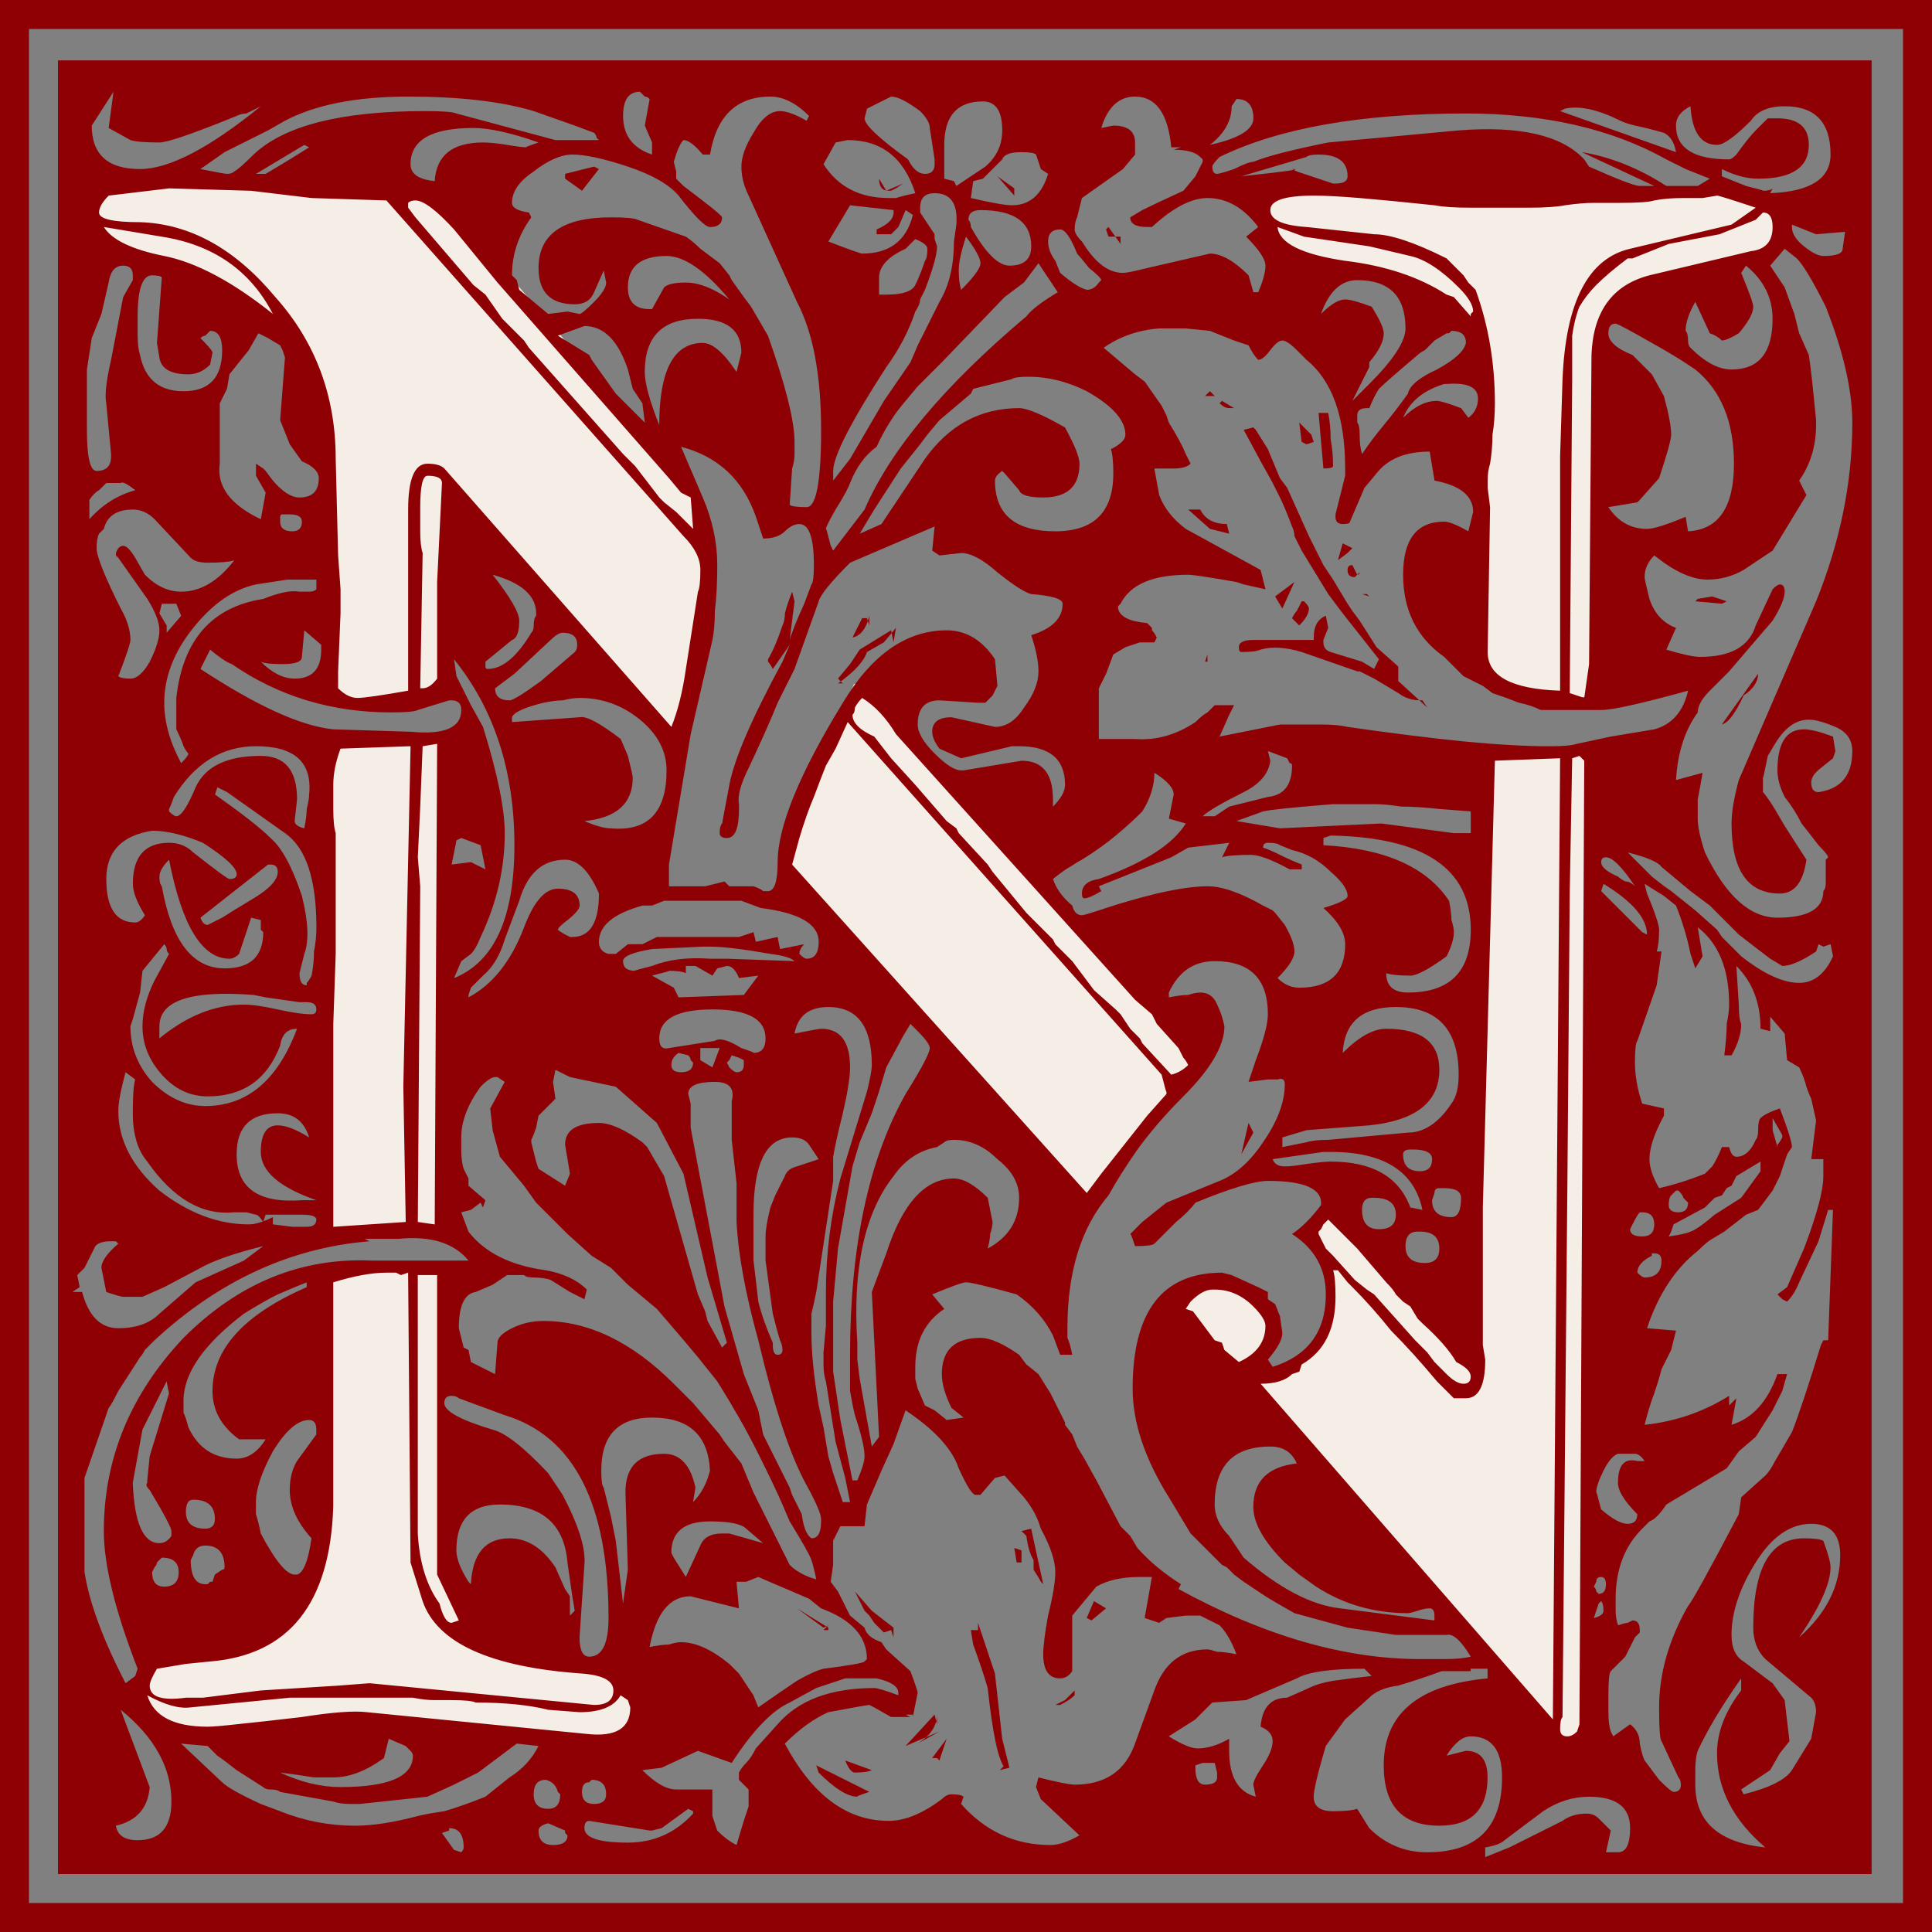 <?xml version="1.0" encoding="UTF-8" standalone="no"?>
<svg
   xmlns:dc="http://purl.org/dc/elements/1.1/"
   xmlns:cc="http://creativecommons.org/ns#"
   xmlns:rdf="http://www.w3.org/1999/02/22-rdf-syntax-ns#"
   xmlns:svg="http://www.w3.org/2000/svg"
   xmlns="http://www.w3.org/2000/svg"
   xmlns:sodipodi="http://sodipodi.sourceforge.net/DTD/sodipodi-0.dtd"
   xmlns:inkscape="http://www.inkscape.org/namespaces/inkscape"
   version="1.1"
   viewBox="0 0 500 500"
   id="svg19"
   sodipodi:docname="william-morris-letter-n.svg"
   inkscape:version="1.0.2 (1.0.2+r75+1)">
  <rect x="0" y="0" width="500" height="500" fill="#808080" stroke="none"/>
  <sodipodi:namedview
     pagecolor="#ffffff"
     bordercolor="#666666"
     borderopacity="1"
     objecttolerance="10"
     gridtolerance="10"
     guidetolerance="10"
     inkscape:pageopacity="0"
     inkscape:pageshadow="2"
     inkscape:window-width="1920"
     inkscape:window-height="1016"
     id="namedview21"
     showgrid="false"
     inkscape:zoom="1.686"
     inkscape:cx="255.33808"
     inkscape:cy="250"
     inkscape:window-x="0"
     inkscape:window-y="27"
     inkscape:window-maximized="1"
     inkscape:current-layer="svg19" />
  <defs
     id="defs7">
    <linearGradient
       id="linearGradient847"
       x1="500"
       x2="0"
       y1="500"
       y2="-4.2633e-14"
       gradientTransform="translate(99.051,12.456)"
       gradientUnits="userSpaceOnUse">
      <stop
         stop-color="#ff6700"
         offset="0"
         id="stop2" />
      <stop
         stop-color="#ffd700"
         offset="1"
         id="stop4" />
    </linearGradient>
  </defs>
  <path
     d="m24.318 46.709-1.779 15.568 19.33 9.598s29.898 13.237 31.381 12.348c1.483-0.89 10.973 18.684 10.973 18.684l2.076 39.738-2.076 34.699 6.82 4.447 14.533 0.297 10.082-4.152 0.594-49.525s27.283 27.58 28.469 27.877 16.016 23.725 16.016 23.725l14.826 10.973 6.525-20.463 1.334-28.617-4.299-15.57-63.91-74.287s-44.928-3.855-46.855-3.41c-1.928 0.445-42.111-1.928-44.039-1.928zm419.04 0.74-6.229 1.482-16.904 1.484-64.945-1.484h-28.471l0.297 13.346 12.752 8.896 12.16-1.482 21.055 8.305 11.863 12.752-2.373 71.174 0.889 11.861 17.201 8.008 11.566-1.779s3.262-57.532 3.262-60.201-0.297-35.291-0.297-35.291l6.229-8.303 35.291-10.084 5.338-5.635-1.484-8.303-17.199-4.746zm-222.33 129.54-17.615 42.359 2.518 11.744 23.484 27.754 5.168 0.35c0.593 0.445 19.574 22.242 19.574 22.242l-4.061 1.852 29.646 35.037 11.744-21.391 18.873-23.066s-2.936-8.807-7.969-12.162-58.717-62.07-58.717-62.07l-17.195-22.229-5.451-0.42zm-137.14 14.68v127.04h32.295v-127.04h-32.295zm329.08 0.652c-2.373 0.593-10.527 2.522-10.527 2.522l-16.459-1.631-0.889 2.965-4.152 156.14s-36.033-39.737-36.033-38.996-0.148 0.889-0.148 0.889l-5.93 4.152 3.262 8.006 2.668 12.012-3.559 9.639s-8.007 6.375-8.6 6.672-14.383 3.41-14.383 3.41l14.086 9.045 73.398 87.93 1.631-5.338 2.67-1.482s5.337-256.52 2.965-255.93zm-297.6 135.08s-26.987 1.482-33.215 1.482l2.076 71.768-6.227 11.566s-13.94 13.049-16.312 13.049c-2.373 0-21.352-4.746-21.352-4.746l-4.152 21.057s9.787 6.227 11.27 6.82c1.483 0.593 47.154-2.965 48.934-2.668 1.779 0.297 27.876 2.372 30.842 3.559s34.4 2.371 37.662 2.371 2.967-8.006 2.967-8.006-4.152-11.27-5.338-11.566-10.677-2.669-15.125-1.779c-4.448 0.89-13.939-7.117-13.939-7.117l-16.902-14.234-2.67-38.85 0.594-13.643 0.889-29.062zm194.68 4.656c-0.839-0.105-5.977 6.502-5.977 6.502l12.688 19.92 9.016-6.709 3.775-10.381c0 1e-5 -7.13-7.76-8.389-8.389-1.258-0.629-10.274-0.839-11.113-0.943z"
     fill="#f4eee6"
     id="path11" />
  <g
     id="g17">
    <g
       transform="translate(-146.86,-119.79)"
       id="g15">
      <path
         d="m146.86 619.79v-500h500v500h-500m7.5-7.5h485v-485h-485v485m7.5-7.5v-469.38h469.38v469.38h-469.38m153.75-445v-3.125l-1.875-4.375 1.25-6.875c-0.417-0.416-0.834-0.625-1.25-0.625-0.417-0.416-0.833-0.833-1.25-1.25-2.917 4.7e-4 -4.375 2.084-4.375 6.25-1.6e-4 5 2.5 8.334 7.5 10m-116.88 3.75c4.167 0.834 6.458 1.25 6.875 1.25 0.833 4.7e-4 1.458-0.208 1.875-0.625 0.833-0.416 2.5-1.875 5-4.375 7.917-7.5 22.708-11.25 44.375-11.25 4.583 4.7e-4 7.291 0.209 8.125 0.625l25.625 6.875h11.25l-0.625-0.625c-1.6e-4 -0.416-0.208-0.833-0.625-1.25l-5-1.875-10.625-3.75c-8.334-2.499-19.167-3.749-32.5-3.75-13.333 4.7e-4 -23.958 2.084-31.875 6.25l-4.375 2.5-11.25 5.625-6.25 4.375m131.88-3.75h-1.875c-2.084-2.499-3.75-3.749-5-3.75-0.834 0.834-1.667 2.709-2.5 5.625l0.625 2.5v1.875l1.875 1.875c6.666 5 10 7.709 10 8.125-3.1e-4 1.667-1.042 2.501-3.125 2.5-1.25 4.7e-4 -3.959-2.708-8.125-8.125-2.5-2.916-6.875-5.416-13.125-7.5-6.25-2.083-11.042-3.124-14.375-3.125-2.917 4.7e-4 -6.25 1.459-10 4.375-3.75 2.501-5.625 5.209-5.625 8.125-1.6e-4 1.25 1.458 2.084 4.375 2.5l0.625 1.25c-3.334 4.584-5 9.584-5 15l1.25 1.25 0.625 2.5 7.5 6.25 5-0.625 3.125 0.625c0.417 4.7e-4 1.666-1.041 3.75-3.125 2.083-2.083 3.125-3.749 3.125-5l-0.625-3.125-2.5 5.625c-0.834 2.084-2.5 3.126-5 3.125-6.25 4.7e-4 -9.375-3.124-9.375-9.375-1.6e-4 -8.749 6.25-13.125 18.75-13.125 3.75 4.7e-4 6.041 0.209 6.875 0.625l12.5 4.375c1.25 0.834 2.5 1.875 3.75 3.125 1.666 1.25 3.333 2.501 5 3.75l2.5 3.125 0.625 1.25 3.125 4.375 1.875 2.5 4.375 7.5c4.583 12.917 6.875 22.084 6.875 27.5v3.125c-3.1e-4 1.25-0.208 2.5-0.625 3.75l-0.625 9.375c0.416 0.417 1.875 0.625 4.375 0.625 2.5 3.1e-4 3.75-6.666 3.75-20-3.1e-4 -14.166-2.084-25.208-6.25-33.125l-12.5-27.5c-1.25-2.499-1.875-5-1.875-7.5-3.1e-4 -2.499 1.041-5.416 3.125-8.75 2.083-3.749 4.375-5.625 6.875-5.625 1.666 4.7e-4 3.958 0.834 6.875 2.5l0.625-1.25c-3.334-3.333-6.667-5-10-5-8.75 4.7e-4 -13.959 5-15.625 15m40.625-11.875-0.625 2.5c-3.1e-4 1.667 3.75 5.209 11.25 10.625 1.25 2.501 2.708 3.751 4.375 3.75 1.666 4.7e-4 2.5-0.833 2.5-2.5v-1.25l-1.25-8.125c-3.1e-4 -1.25-0.834-2.708-2.5-4.375-3.334-2.499-5.834-3.749-7.5-3.75l-6.25 3.125m60.625 5 3.125-0.625c3.75 4.7e-4 5.625 1.459 5.625 4.375v3.125l-3.125 3.75-10.625 7.5-1.25 5c-0.417 0.834-0.625 1.875-0.625 3.125-3.1e-4 0.834 0.625 1.875 1.875 3.125l1.25 1.875c2.916 4.167 6.041 6.25 9.375 6.25 0.833 4.7e-4 2.916-0.416 6.25-1.25l16.25-3.75c2.916 4.7e-4 6.25 1.875 10 5.625l1.25 4.375h1.25c1.25-2.916 1.875-5.208 1.875-6.875-4.7e-4 -1.666-1.667-4.166-5-7.5l3.125-2.5c-3.75-5-8.125-7.5-13.125-7.5-4.167 4.7e-4 -8.959 2.501-14.375 7.5h-1.25c-2.917 4.7e-4 -4.375-0.833-4.375-2.5-3.1e-4 4.7e-4 1.041-0.625 3.125-1.875 2.5-1.25 6.041-2.916 10.625-5l3.125-3.75 1.875-3.75v-0.625l-0.625-0.625c-1.25-1.25-3.542-1.875-6.875-1.875l1.875-0.625h-2.5c-0.834-8.749-3.959-13.125-9.375-13.125-4.167 4.7e-4 -7.084 2.709-8.75 8.125m33.75-5.625c-3.1e-4 3.751-1.875 7.084-5.625 10 7.5-1.666 11.25-3.958 11.25-6.875-4.7e-4 -3.333-1.459-5-4.375-5l-1.25 1.875m-74.375 18.75 2.5 0.625 0.625 1.25 7.5-5c2.916-2.499 4.375-5.625 4.375-9.375-3.1e-4 -5-1.667-7.5-5-7.5-6.667 4.7e-4 -10 3.751-10 11.25v8.75m-176.88-18.75c-1.667 0.834-2.917 1.459-3.75 1.875-0.833 4.7e-4 -1.667 0.209-2.5 0.625-11.25 4.584-17.917 6.875-20 6.875-3.75 4.7e-4 -6.25-0.208-7.5-0.625l-5.625-3.125 1.25-9.375-5.625 8.75c-1.6e-4 7.5 4.167 11.25 12.5 11.25 7.5 4.7e-4 17.917-5.416 31.25-16.25m370 0c-2.501 1.25-3.751 2.917-3.75 5-4.7e-4 5.834 4.583 8.751 13.75 8.75 0.416 4.7e-4 1.041-0.416 1.875-1.25 2.083-2.916 3.749-5 5-6.25 1.666-1.666 2.708-2.708 3.125-3.125h2.5c5.416 4.7e-4 8.124 2.292 8.125 6.875-4.7e-4 5.834-4.375 8.751-13.125 8.75-2.917 4.7e-4 -6.042-0.833-9.375-2.5v1.875l6.25 2.5c3.333 0.834 4.791 1.25 4.375 1.25 1.25 4.7e-4 2.083-0.208 2.5-0.625l-0.625 1.25c10.416-0.416 15.625-3.749 15.625-10-4.7e-4 -8.333-3.959-12.5-11.875-12.5-4.167 4.7e-4 -7.084 1.25-8.75 3.75-4.167 4.167-7.084 6.25-8.75 6.25-4.167 4.7e-4 -6.459-3.333-6.875-10m-33.75 1.25 30 10.625c-0.417-2.499-1.459-4.166-3.125-5-2.917-0.833-5.417-1.458-7.5-1.875-1.667-0.416-2.917-0.833-3.75-1.25-5.834-2.916-10.625-3.958-14.375-3.125l-1.25 0.625m-88.125 11.875c-1.25 1.25-1.875 2.084-1.875 2.5-3.1e-4 1.25 0.416 1.875 1.25 1.875 0.416 4.7e-4 1.875-0.416 4.375-1.25 2.5-1.25 4.166-1.875 5-1.875 2.083-0.833 4.791-1.666 8.125-2.5 3.333-0.833 7.083-1.666 11.25-2.5l33.75-3.125c15.833-1.25 26.666 1.25 32.5 7.5l1.25 1.875c7.5 3.334 11.875 5 13.125 5h3.75l-18.75-8.75c7.5 1.25 14.791 4.167 21.875 8.75h8.125l3.125-1.875-6.25-2.5-5-2.5c-14.167-7.916-31.459-11.875-51.875-11.875-27.084 4.7e-4 -48.334 3.751-63.75 11.25m-203.12 6.25c0.417-6.666 4.583-9.999 12.5-10 1.666 4.7e-4 3.75 0.209 6.25 0.625 2.5 0.417 4.166 0.625 5 0.625-0.417 4.7e-4 0.625-0.416 3.125-1.25-7.084-2.499-12.709-3.749-16.875-3.75-10.833 4.7e-4 -16.25 3.126-16.25 9.375-1.6e-4 2.501 2.083 3.959 6.25 4.375m103.75-10-3.125 5.625c3.75 5.834 9.375 8.751 16.875 8.75 0.417 4.7e-4 1.041 4.7e-4 1.875 0 1.25-0.416 2.916-0.833 5-1.25-2.917-9.166-8.75-13.75-17.5-13.75l-3.125 0.625m-150 8.125h2.5l6.25-3.75 5-3.125-1.25-0.625-12.5 7.5m185 6.25c5.416 1.25 8.958 1.875 10.625 1.875 4.583 4.7e-4 7.708-2.708 9.375-8.125l-1.875-1.25-1.25-3.75c-0.417-0.416-1.667-0.625-3.75-0.625-2.917 4.7e-4 -4.584 0.625-5 1.875l-5 5-2.5 0.625-0.625 4.375m70-5.625c11.666-1.25 16.041-1.875 13.125-1.875l1.25 0.625 9.375 3.125h0.625c2.083 4.7e-4 3.124-0.625 3.125-1.875-4.7e-4 -3.749-2.501-5.625-7.5-5.625-1.667 4.7e-4 -2.709 0.209-3.125 0.625l-16.875 5m-293.12 5c-1.667 1.667-2.5 3.126-2.5 4.375-1.6e-4 1.667 3.542 2.501 10.625 2.5 12.917 0.417 24.583 6.875 35 19.375 10.417 11.667 15.625 25.625 15.625 41.875l0.625 25 0.625 8.75v6.25l-0.625 15v4.375c1.667 1.667 3.333 2.5 5 2.5 1.667 3.1e-4 6.042-0.625 13.125-1.875v-46.875c-1.6e-4 -7.916 1.667-11.875 5-11.875 2.083 3.1e-4 3.542 0.417 4.375 1.25l58.75 66.875c1.666-4.166 2.916-9.166 3.75-15l3.125-20c0.417-0.833 0.625-2.708 0.625-5.625-3.1e-4 -2.916-1.458-5.833-4.375-8.75l-76.875-86.875-19.375-0.625-15.625-1.875-21.25-0.625-15.625 1.875m208.75 30c-1.667 5-4.167 9.792-7.5 14.375-9.167 14.167-13.75 23.125-13.75 26.875v2.5l4.375-5.625 8.75-15 6.875-10 1.875-4.375 5.625-11.25c2.5-4.166 3.75-9.374 3.75-15.625l0.625-4.375c0.417-5.416-1.458-8.124-5.625-8.125-2.5 4.7e-4 -3.75 1.25-3.75 3.75v1.25l3.75 5.625v1.25l0.625 1.875c-3.1e-4 2.084-1.042 5.834-3.125 11.25-0.417 0.834-0.834 1.667-1.25 2.5-3.1e-4 0.834-0.417 1.875-1.25 3.125m137.5-13.75 4.375 4.375 1.25 1.875 1.875 1.875c3.333 9.167 5 18.959 5 29.375-4.7e-4 2.917-0.209 5.625-0.625 8.125-4.7e-4 2.5-0.209 5-0.625 7.5-0.417 1.25-0.625 2.709-0.625 4.375v1.875l0.625 5-0.625 37.5c-4.7e-4 6.25 6.25 9.584 18.75 10v-60.625l0.625-20c0.833-20 6.666-31.25 17.5-33.75l26.25-6.25 6.25-4.375c-6.25-2.083-9.584-3.124-10-3.125l-3.75 0.625h-5c-2.917 4.7e-4 -5.417 0.209-7.5 0.625-1.25 0.417-4.167 0.625-8.75 0.625-2.084 4.7e-4 -4.375 4.7e-4 -6.875 0-2.084 4.7e-4 -4.584 0.209-7.5 0.625-2.084 0.417-5.209 0.625-9.375 0.625h-15c-4.167 4.7e-4 -7.292-0.208-9.375-0.625-7.917-0.833-14.375-1.458-19.375-1.875-5-0.416-8.959-0.625-11.875-0.625-7.5 4.7e-4 -11.25 1.25-11.25 3.75-4.7e-4 2.501 3.124 3.959 9.375 4.375l17.5 1.875c4.166 4.7e-4 10.416 2.084 18.75 6.25m-268.75-13.125 1.875 2.5 15 17.5 3.125 2.5 4.375 6.25 5.625 5.625 1.25 1.875 24.375 27.5 3.125 3.125 6.25 8.125 1.25 1.25 3.125 2.5 4.375 4.375-0.625-8.125-2.5-1.25-3.125-3.75-44.375-50.625-11.25-13.75c-4.583-5-7.917-7.5-10-7.5-0.833 4.7e-4 -1.458 0.209-1.875 0.625v1.25m108.75 8.75c5.416 2.084 8.333 3.126 8.75 3.125 7.083 4.7e-4 11.458-3.333 13.125-10l-1.875-1.25-1.875 4.375-1.875 1.875h-3.75v-1.25c2.916-1.25 4.375-2.708 4.375-4.375v-0.625l-11.25-1.25-5.625 9.375m36.875-3.75c3.75 6.667 7.083 10 10 10 3.75 4.7e-4 5.625-1.666 5.625-5-3.1e-4 -6.25-4.375-9.374-13.125-9.375-2.084 4.7e-4 -3.125 0.834-3.125 2.5 0.417 0.417 0.625 1.042 0.625 1.875m203.12-1.875-9.375 3.75-13.125 2.5c-2.084 0.834-5.209 2.084-9.375 3.75h-1.25c-3.334 2.501-6.042 4.792-8.125 6.875-1.667 1.667-3.126 3.542-4.375 5.625-0.834 2.084-1.459 4.584-1.875 7.5-4.7e-4 2.917-4.7e-4 6.875 0 11.875l-0.625 80.625 3.75 1.25 1.25-8.75 0.625-80c0.416-11.25 5.416-18.125 15-20.625l26.25-6.25c3.749-0.416 5.625-2.499 5.625-6.25-4.7e-4 -2.499-0.834-3.749-2.5-3.75l-1.875 1.875m17.5 9.375c3.333 4.7e-4 5-0.625 5-1.875l0.625-4.375-7.5 0.625-6.25-2.5v0.625c-4.7e-4 1.667 1.041 3.334 3.125 5 2.083 1.667 3.749 2.501 5 2.5m-445-7.5c2.083 3.334 7.292 5.834 15.625 7.5 8.333 1.667 17.708 6.667 28.125 15-5.833-11.25-15.417-17.916-28.75-20l-15-2.5m246.25 8.75 1.25 3.125c2.916 2.501 5.208 3.959 6.875 4.375 1.25 4.7e-4 2.291-0.625 3.125-1.875l0.625-0.625c-3.1e-4 -0.416-1.042-1.458-3.125-3.125-1.667-2.083-2.709-3.333-3.125-3.75-1.667-4.166-3.125-6.25-4.375-6.25-2.084 4.7e-4 -3.125 1.042-3.125 3.125-3.1e-4 1.667 0.625 3.334 1.875 5m57.5-8.75c0.416 4.167 6.25 7.084 17.5 8.75 10.416 1.25 19.166 4.167 26.25 8.75l1.875 0.625 4.375 5v-0.625l0.625-0.625c-4.7e-4 -1.666-1.25-3.749-3.75-6.25-4.584-4.583-8.751-7.291-12.5-8.125l-10.625-2.5-16.875-2.5-6.875-2.5m-80.625 2.5c-1.25 3.751-1.875 6.667-1.875 8.75-3.1e-4 2.084 0.208 3.751 0.625 5 3.333-3.333 5-5.625 5-6.875-3.1e-4 -1.25-1.25-3.541-3.75-6.875m-13.125 0.625-2.5 2.5c-4.584 2.084-6.875 4.584-6.875 7.5v4.375h1.875c4.166 4.7e-4 6.666-0.833 7.5-2.5 0.833-1.666 1.666-3.749 2.5-6.25 0.416-0.416 0.625-1.458 0.625-3.125-3.1e-4 -0.833-1.042-1.666-3.125-2.5m221.25 6.875 3.75 5.625 2.5 6.875 1.25 5 2.5 5.625c0.416 2.501 1.041 8.126 1.875 16.875v1.25c-4.7e-4 5.417-1.459 10.209-4.375 14.375l1.875 3.75-8.75 14.375-7.5 5c-2.917 1.667-6.042 2.5-9.375 2.5-3.334 3.1e-4 -7.084-1.458-11.25-4.375l-2.5-1.875c-1.667 1.667-2.501 3.542-2.5 5.625-4.7e-4 0.417 0.416 2.292 1.25 5.625 1.25 3.75 3.541 6.25 6.875 7.5l-2.5 5.625c4.166 1.25 7.083 1.875 8.75 1.875 7.916 3.1e-4 12.708-2.708 14.375-8.125l4.375-9.375c0.833-0.833 1.458-1.25 1.875-1.25 0.833 3.1e-4 1.25 0.625 1.25 1.875-4.7e-4 1.667-1.042 4.167-3.125 7.5l-11.25 13.125-5 5c-2.084 2.084-3.126 3.959-3.125 5.625-3.334 4.584-5.209 10.417-5.625 17.5l6.875-1.875c-0.417 2.5-0.834 4.792-1.25 6.875-4.7e-4 1.667-4.7e-4 3.334 0 5-4.7e-4 2.084 0.625 5 1.875 8.75 5.416 11.25 11.666 16.875 18.75 16.875 7.916 3.1e-4 11.875-2.291 11.875-6.875 0.416-0.417 0.625-1.041 0.625-1.875v-6.25l0.625-0.625c-4.7e-4 -0.417-0.834-1.458-2.5-3.125-1.25-1.666-2.709-3.541-4.375-5.625-1.25-2.5-2.709-4.791-4.375-6.875-1.25-2.5-1.875-4.791-1.875-6.875-4.7e-4 -7.083 2.291-10.625 6.875-10.625 1.666 3.1e-4 4.166 0.625 7.5 1.875l0.625 3.75-0.625 1.875c-4.7e-4 3.1e-4 -1.042 0.833-3.125 2.5-1.667 1.25-2.501 2.5-2.5 3.75-4.7e-4 1.667 0.625 2.5 1.875 2.5 5.833-0.833 8.749-4.375 8.75-10.625-6.2e-4 -2.916-1.459-5-4.375-6.25-2.917-1.25-5.209-1.875-6.875-1.875-3.334 3.1e-4 -6.25 2.084-8.75 6.25l-1.875 3.125c-0.834 4.167-1.25 6.042-1.25 5.625v3.75c0.416 0.417 1.041 1.25 1.875 2.5 0.833 1.25 2.083 3.334 3.75 6.25l5.625 8.75c-0.834 5.834-3.126 8.75-6.875 8.75-8.334 3.1e-4 -12.5-6.041-12.5-18.125-4.7e-4 -2.916 0.625-6.666 1.875-11.25l20-46.25c6.25-15.416 9.374-30.833 9.375-46.25-6.2e-4 -8.333-2.292-18.333-6.875-30-3.334-6.666-5.834-10.833-7.5-12.5l-3.125-2.5-3.75 4.375m-269.38 8.75c-6.25-7.5-11.667-11.25-16.25-11.25-6.667 4.7e-4 -10 2.709-10 8.125-1.6e-4 3.751 1.875 5.625 5.625 5.625h0.625l3.125-5.625c0.833-0.833 2.708-1.25 5.625-1.25 3.333 4.7e-4 7.083 1.459 11.25 4.375m-162.5 3.75-2.5 6.25-1.25 8.125v15.625c-1.6e-4 7.084 0.833 10.625 2.5 10.625 2.5 3.1e-4 3.75-1.25 3.75-3.75v-0.625l-1.25-13.125c-0.417-2.083-1.6e-4 -5.833 1.25-11.25l3.125-16.25 2.5-4.375v-1.25c-1.6e-4 -1.666-0.833-2.499-2.5-2.5-2.083 4.7e-4 -3.333 1.459-3.75 4.375l-1.875 8.125m242.5-13.125-3.75 5-5 3.75-16.25 16.875-6.25 6.25-3.125 3.75c-2.917 3.334-5.417 7.292-7.5 11.875-2.917 2.084-5.209 5.209-6.875 9.375-0.417 1.25-1.667 3.542-3.75 6.875-1.667 2.917-2.5 4.584-2.5 5-3.1e-4 -0.416 0.417 1.042 1.25 4.375l0.625 1.25 8.125-10.625c6.666-15.416 20.625-32.083 41.875-50 1.25-1.666 3.958-3.749 8.125-6.25l-5-7.5m183.12 0.625-1.25 1.875c2.083 5 3.124 7.917 3.125 8.75-4.7e-4 1.667-1.25 3.959-3.75 6.875-2.084 1.25-3.542 1.875-4.375 1.875-0.834-0.833-1.875-1.458-3.125-1.875l-3.75-8.125c-1.667 2.917-2.501 5.417-2.5 7.5 0.416 0.417 0.625 1.25 0.625 2.5-4.7e-4 0.834 0.208 1.459 0.625 1.875 3.749 3.751 7.291 5.625 10.625 5.625 7.083 4.7e-4 10.625-4.375 10.625-13.125-4.7e-4 -5.416-2.292-9.999-6.875-13.75m-415.62 23.125c1.25 6.25 5 9.376 11.25 9.375 6.667 4.7e-4 10-3.541 10-10.625-1.6e-4 -3.333-1.042-5-3.125-5-0.417 0.417-0.833 0.834-1.25 1.25-0.417 4.7e-4 -0.833 0.209-1.25 0.625 2.083 2.084 3.125 3.334 3.125 3.75l-0.625 3.125c-1.667 1.667-3.542 2.501-5.625 2.5-4.583 4.7e-4 -7.083-1.458-7.5-4.375l-0.625-3.75 1.25-16.875c-0.417-0.416-1.25-0.625-2.5-0.625-2.5 4.7e-4 -3.75 3.542-3.75 10.625v5c-1.6e-4 2.084 0.208 3.751 0.625 5m305.62-10.625c2.499-2.499 4.583-3.749 6.25-3.75 1.25 4.7e-4 3.541 0.625 6.875 1.875 2.083 3.334 3.124 5.625 3.125 6.875-4.7e-4 2.084-1.25 4.584-3.75 7.5v1.25l-4.375 8.75 4.375-4.375c6.25-6.25 9.374-11.041 9.375-14.375-4.7e-4 -8.333-4.167-12.5-12.5-12.5-4.167 4.7e-4 -7.292 2.917-9.375 8.75m-171.25 28.75c-3.1e-4 -14.166 3.75-21.25 11.25-21.25 2.5 4.7e-4 5.416 2.501 8.75 7.5 0.833-3.333 1.25-5 1.25-5-3.1e-4 -5.833-3.75-8.749-11.25-8.75-9.167 4.7e-4 -13.75 4.584-13.75 13.75-3.1e-4 2.917 1.25 7.5 3.75 13.75m251.88-18.125 5 5 3.125 5.625c1.25 4.584 1.875 7.917 1.875 10-4.7e-4 1.25-1.042 5-3.125 11.25l-5 5.625-0.625 0.625-7.5 1.25c2.499 3.75 5.833 5.625 10 5.625 1.666 3.1e-4 5-1.041 10-3.125l0.625 3.75c7.916-0.416 11.875-6.25 11.875-17.5-4.7e-4 -10.833-3.334-18.958-10-24.375l-1.875-1.25c-2.501-1.666-5.625-3.541-9.375-5.625-5.834-3.333-8.959-5-9.375-5-1.25 4.7e-4 -1.875 0.834-1.875 2.5-4.7e-4 2.084 2.083 3.959 6.25 5.625m-278.12-5 8.125 5 0.625 1.25 6.25 8.75 7.5 7.5-0.625-5-2.5-3.75-1.25-5c-2.5-7.5-6.25-11.25-11.25-11.25l-6.875 2.5m141.25 3.125 8.125 6.875 2.5 1.875 4.375 6.25 1.25 2.5 0.625 1.875c2.083 3.334 3.541 6.042 4.375 8.125 0.833 1.667 1.25 2.5 1.25 2.5-0.834 0.834-2.292 1.25-4.375 1.25h-5l1.25 6.875c1.25 3.334 3.541 6.25 6.875 8.75l19.375 10.625 1.25 5-5.625-1.25-1.875-0.625c-7.084-1.25-11.25-1.875-12.5-1.875-9.167 3.1e-4 -15 2.5-17.5 7.5l-0.625 0.625v0.625c0.416 2.084 2.916 3.334 7.5 3.75l1.25 1.25c-3.1e-4 3.1e-4 -3.1e-4 0.209 0 0.625 0.416 0.417 0.833 1.042 1.25 1.875l-0.625 1.25h-3.75l-3.75 1.25-3.125 1.875-1.875 5-1.875 3.75v13.125h9.375c5.416 0.417 10.625-1.042 15.625-4.375 1.25-1.25 2.291-2.083 3.125-2.5l1.875-1.875h5l-1.25 2.5-2.5 5.625 15.625-3.125h10.625c2.916 3.1e-4 5.208 0.209 6.875 0.625 11.666 1.667 21.666 2.917 30 3.75 8.749 0.834 16.041 1.25 21.875 1.25h0.625c3.333 3.1e-4 5.625-0.208 6.875-0.625l8.75-1.875 11.25-1.875c4.583-1.25 7.5-4.583 8.75-10-12.084 3.334-19.584 5-22.5 5h-15.625c-1.667-0.833-3.542-1.458-5.625-1.875-2.084-0.833-4.375-1.666-6.875-2.5l-2.5-1.875-5-2.5-5-5c-7.084-5-10.625-12.083-10.625-21.25-4.7e-4 -9.166 3.541-13.75 10.625-13.75 1.25 3.1e-4 3.333 0.834 6.25 2.5 0.833-3.333 1.25-5 1.25-5-4.7e-4 -4.166-3.334-6.875-10-8.125l-1.25-7.5c-6.25 3.1e-4 -10.834 1.875-13.75 5.625l-3.125 3.75-3.75 8.75c-4.7e-4 0.417-0.625 0.625-1.875 0.625-1.25 3.1e-4 -1.875-0.625-1.875-1.875v-0.625l2.5-10v-1.875c-4.7e-4 -13.333-3.334-22.708-10-28.125l-2.5-2.5c-1.667-1.666-2.917-2.499-3.75-2.5-0.834 4.7e-4 -1.875 0.834-3.125 2.5-1.25 1.667-2.292 2.501-3.125 2.5-0.834-0.833-1.667-2.083-2.5-3.75l-3.75-1.25-6.25-2.5-6.25-0.625h-6.875c-5.417 0.417-10.209 2.084-14.375 5m-221.25 0.625-5 6.25-0.625 3.75-1.875 3.75v15.625c-0.833 5.834 2.708 10.625 10.625 14.375l1.25-6.875-2.5-4.375v-3.125l1.875 1.25 0.625 0.625 1.875 2.5c2.5 2.917 4.792 4.375 6.875 4.375 3.333 3.1e-4 5-1.666 5-5-1.6e-4 -1.666-1.458-3.125-4.375-4.375l-3.125-4.375-2.5-6.25 1.25-16.25-0.625-1.875-0.625-1.25-3.125-1.875-2.5-1.25-2.5 4.375m306.88-2.5-2.5 2.5c-0.834 0.417-1.459 0.834-1.875 1.25-5.417 4.584-8.751 7.5-10 8.75-0.834 1.25-1.667 2.917-2.5 5h-0.625c-1.667 4.7e-4 -2.501 0.625-2.5 1.875v1.875c0.416 0.417 0.625 1.459 0.625 3.125-4.7e-4 2.084 0.208 3.75 0.625 5 1.666-2.5 3.541-5 5.625-7.5 2.083-2.5 4.166-5.208 6.25-8.125 0.416-2.083 2.916-4.166 7.5-6.25 4.583-2.499 7.083-4.791 7.5-6.875-4.7e-4 -2.083-1.25-3.124-3.75-3.125l-0.625 0.625h-0.625l-3.125 1.875m-119.38 12.5-0.625 1.25-8.125 6.875-3.125 3.75-1.875 2.5-5 6.25-6.875 10.625-3.75 6.25 5.625-2.5 11.25-16.875c6.25-8.75 14.375-13.125 24.375-13.125 2.083 4.7e-4 6.041 1.667 11.875 5 2.5 4.584 3.75 7.709 3.75 9.375-3.1e-4 5.834-3.125 8.75-9.375 8.75-3.75 3.1e-4 -5.834-0.625-6.25-1.875l-3.75-4.375-0.625-0.625c-1.25 0.834-1.875 1.667-1.875 2.5-3.1e-4 8.75 5.208 13.125 15.625 13.125 10 3.1e-4 15-5 15-15-3.1e-4 -2.916-0.209-5-0.625-6.25 2.5-1.25 3.75-2.5 3.75-3.75-3.1e-4 -3.75-3.334-7.5-10-11.25-5-2.499-10-3.749-15-3.75-2.5 4.7e-4 -3.959 0.209-4.375 0.625l-10 2.5m121.88-1.25c-5.417 1.667-8.959 4.584-10.625 8.75 2.916-2.916 5.833-4.375 8.75-4.375 0.833 4.7e-4 2.916 0.625 6.25 1.875l1.875 2.5c1.666-1.25 2.499-2.916 2.5-5-4.7e-4 -2.916-2.709-4.166-8.125-3.75h-0.625m-197.5 16.25 5.625 13.125c2.5 5.834 3.75 11.667 3.75 17.5-3.1e-4 4.584-0.208 8.542-0.625 11.875-3.1e-4 2.917-0.209 5.417-0.625 7.5l-5.625 24.375-5.625 33.75v5.625h9.375l5-1.25 1.25 1.25h6.25c1.25 0.417 2.083 0.833 2.5 1.25 0.833 3.1e-4 1.25 3.1e-4 1.25 0 1.666 3.1e-4 2.5-2.5 2.5-7.5-3.1e-4 -9.166 5.625-22.916 16.875-41.25 7.5-12.5 16.458-18.75 26.875-18.75 5 3.1e-4 9.166 2.5 12.5 7.5l0.625 6.875-1.25 2.5-1.875 1.875h-1.875l-10-0.625c-3.75 3.1e-4 -5.625 2.084-5.625 6.25-3.1e-4 2.084 1.458 4.584 4.375 7.5 2.916 2.917 5.208 4.375 6.875 4.375h0.625l15-2.5c5.416 3.1e-4 8.125 3.334 8.125 10v1.875c2.083-2.083 3.125-3.958 3.125-5.625-3.1e-4 -6.666-3.959-10-11.875-10h-1.875l-13.125 3.125-5.625-2.5c-1.25-1.666-1.875-3.125-1.875-4.375-3.1e-4 -2.5 1.666-3.75 5-3.75l11.25 2.5c2.916 3.1e-4 5.416-1.666 7.5-5 2.5-3.333 3.75-6.458 3.75-9.375-3.1e-4 -2.5-0.625-5.625-1.875-9.375 5.416-1.666 8.125-4.375 8.125-8.125-3.1e-4 -1.25-2.709-2.083-8.125-2.5-1.667-0.416-4.584-2.291-8.75-5.625-3.75-3.333-6.875-5-9.375-5l-5.625 0.625-1.875-1.25 0.625-6.25-21.875 9.375c-5 5-7.709 8.334-8.125 10l-6.25 17.5c-0.834 1.667-2.292 4.584-4.375 8.75-1.667 4.167-4.167 9.792-7.5 16.875-2.084 4.167-2.917 7.292-2.5 9.375v1.25c-3.1e-4 5-1.042 7.5-3.125 7.5-1.25 3.1e-4 -1.875-0.417-1.875-1.25-3.1e-4 -1.25 0.208-2.083 0.625-2.5l1.875-10c1.25-6.666 5.833-17.291 13.75-31.875l1.875-4.375-4.375 6.25c-0.417-0.833-0.833-1.458-1.25-1.875-3.1e-4 -0.417-3.1e-4 -0.625 0-0.625 1.25-2.083 2.5-5 3.75-8.75 0.417-0.833 0.625-1.875 0.625-3.125 0.417-1.666 1.041-3.541 1.875-5.625l0.625 2.5-1.25 10c0.416-1.666 1.666-4.791 3.75-9.375l1.875-5c0.416-0.416 0.625-2.083 0.625-5-3.1e-4 -7.083-1.25-10.625-3.75-10.625-1.25 3.1e-4 -2.5 0.625-3.75 1.875-1.25 1.25-3.125 1.875-5.625 1.875-0.834-2.5-1.458-4.375-1.875-5.625-3.334-9.583-9.792-15.625-19.375-18.125m-67.5 62.5h0.625c1.25 3.1e-4 2.5-0.833 3.75-2.5v-25l1.25-25.625c-1.6e-4 -1.25-1.25-1.875-3.75-1.875-1.25 3.1e-4 -1.875 2.709-1.875 8.125v6.25c-1.6e-4 2.5 0.208 4.375 0.625 5.625l-0.625 35m-85.625-48.75v5c3.333-3.75 7.292-6.25 11.875-7.5-2.083-1.666-3.333-2.291-3.75-1.875h-3.75l-1.875 1.875c-0.833 0.417-1.667 1.25-2.5 2.5m3.75 7.5-1.25 1.25c-0.417 0.834-0.625 2.084-0.625 3.75-1.6e-4 2.084 2.083 7.292 6.25 15.625 1.667 2.917 2.5 5.625 2.5 8.125-1.6e-4 0.834-1.042 3.959-3.125 9.375 0.417 0.417 1.458 0.625 3.125 0.625 1.667 3.1e-4 3.333-1.458 5-4.375 1.667-3.333 2.5-6.041 2.5-8.125-1.6e-4 -2.083-1.042-4.791-3.125-8.125l-7.5-10.625-0.625-0.625v-0.625c0.417-1.25 1.042-1.875 1.875-1.875 0.833 3.1e-4 1.875 1.042 3.125 3.125l2.5 4.375c2.917 2.917 6.042 4.375 9.375 4.375 5 3.1e-4 9.583-2.708 13.75-8.125-1.25 0.417-3.542 0.625-6.875 0.625-2.083 3.1e-4 -3.542-0.416-4.375-1.25l-9.375-10c-1.667-1.666-3.542-2.5-5.625-2.5-4.167 3.1e-4 -6.667 1.667-7.5 5m48.125-3.75h-1.875c-0.417 3.1e-4 -0.625 0.209-0.625 0.625v1.25c-1.6e-4 1.667 1.042 2.5 3.125 2.5 1.667 3.1e-4 2.5-0.833 2.5-2.5-1.6e-4 -1.25-1.042-1.875-3.125-1.875m52.5 15.625c4.583 5.834 6.875 9.792 6.875 11.875-1.6e-4 2.917-0.625 4.584-1.875 5l-6.875 5.625v1.25c-1.6e-4 0.417 0.208 0.625 0.625 0.625 3.75 3.1e-4 7.5-3.125 11.25-9.375 0.417-0.416 0.625-1.041 0.625-1.875-1.6e-4 -1.25 0.208-2.083 0.625-2.5v-0.625c-1.6e-4 -4.583-3.75-7.916-11.25-10m-80.625 48.75c1.25-1.25 1.875-2.083 1.875-2.5-0.417-0.416-0.833-1.041-1.25-1.875-0.417-1.25-1.042-2.708-1.875-4.375v-8.125c1.667-15 9.167-23.541 22.5-25.625 4.167-1.666 7.292-2.291 9.375-1.875h2.5c0.833 3.1e-4 1.458-0.208 1.875-0.625v-2.5h-7.5l-8.125 1.25c-5.833 1.25-11.25 5-16.25 11.25-5 6.25-7.5 12.709-7.5 19.375-1.6e-4 5 1.458 10.209 4.375 15.625m-5.625-38.75 1.875 3.125v1.875l3.75-4.375-1.25-3.125h-3.75l-0.625 2.5m26.25 12.5c2.917 2.917 5.833 4.375 8.75 4.375 4.583 3.1e-4 6.875-2.5 6.875-7.5v-1.25l-4.375-3.75-0.625 6.875c-1.6e-4 1.25-1.667 1.875-5 1.875-2.917 3.1e-4 -4.792-0.208-5.625-0.625m65.625 3.125-5 3.75c-1.6e-4 2.084 1.25 3.125 3.75 3.125 0.833 3.1e-4 3.541-1.666 8.125-5l8.75-7.5c0.417-0.417 0.625-1.042 0.625-1.875-1.6e-4 -2.083-1.25-3.125-3.75-3.125-0.834 3.1e-4 -1.875 0.625-3.125 1.875l-9.375 8.75m-78.75-6.25-2.5 5c14.583 9.584 26.042 14.792 34.375 15.625l20 0.625c8.75 0.833 13.125-1.042 13.125-5.625-1.6e-4 -1.666-0.834-2.5-2.5-2.5h-0.625l-8.125 2.5c-0.833 0.417-3.125 0.625-6.875 0.625-15.417 3.1e-4 -29.167-4.166-41.25-12.5-1.25-0.417-3.125-1.666-5.625-3.75m63.125 2.5 0.625 4.375 3.75 7.5 3.125 5.625c3.75 12.084 5.625 21.25 5.625 27.5-1.6e-4 9.167-2.084 18.125-6.25 26.875-0.834 2.084-1.667 3.542-2.5 4.375l-2.5 1.875-1.875 4.375c10.416-4.166 15.625-15.625 15.625-34.375-1.6e-4 -19.166-5.209-35.208-15.625-48.125m43.125 20.625 1.875 4.375c0.833 3.334 1.25 5.209 1.25 5.625-1.6e-4 6.667-4.167 10.417-12.5 11.25 2.916 1.25 5.208 1.875 6.875 1.875 9.583 0.834 14.375-4.166 14.375-15-3.1e-4 -5-2.292-9.375-6.875-13.125-4.584-3.75-9.792-5.625-15.625-5.625-1.25 3.1e-4 -2.709 0.209-4.375 0.625-1.25 3.1e-4 -2.917 0.209-5 0.625-5 1.25-7.709 2.5-8.125 3.75v1.25l17.5-1.25c1.666-0.417 5.208 1.458 10.625 5.625m62.5-10.625c-0.834 0.833-1.458 1.667-1.875 2.5-3.1e-4 0.834-0.208 1.459-0.625 1.875-3.1e-4 2.084 1.875 3.959 5.625 5.625l4.375 5.625 6.25 6.875 8.125 9.375 2.5 1.875 0.625 1.25 7.5 8.125 1.25 1.875 8.75 10.625 6.875 6.875 0.625 1.25 4.375 4.375 5.625 7.5 5.625 5 1.25 1.25 2.5 3.75 2.5 2.5 0.625 1.25 7.5 8.125c1.666-0.417 3.125-1.25 4.375-2.5-0.417-0.833-0.834-1.458-1.25-1.875-0.417-0.833-0.834-1.666-1.25-2.5l-5.625-6.25-1.25-2.5-4.375-3.75-61.875-68.75c-2.5-4.166-5.417-7.291-8.75-9.375m-3.75 6.25-3.125 6.875-2.5 4.375c-0.833 2.084-1.875 4.792-3.125 8.125-1.25 2.917-2.5 6.459-3.75 10.625l-1.875 6.875 76.25 85 3.75-5 11.875-15 5-5.625v-0.625c-3.1e-4 0.417-0.417-1.041-1.25-4.375l-81.25-91.25m-106.25 5.625-3.75 0.625-0.625 15.625-0.625 13.125 0.625 7.5-0.625 86.875 4.375 0.625 0.625-124.38m-6.875 0.625-18.125 0.625c-1.25 3.334-1.875 6.459-1.875 9.375v6.25c-1.6e-4 2.917 0.208 5 0.625 6.25v31.25l-0.625 18.125v52.5l18.75-1.25-0.625-35 1.875-88.125m-27.5 21.25c0.417-2.083 0.625-3.75 0.625-5 0.417-1.666 0.625-2.916 0.625-3.75 0.833-8.333-3.75-12.5-13.75-12.5-8.75 3.1e-4 -15.833 4.375-21.25 13.125-0.417 1.25-0.833 2.292-1.25 3.125-1.6e-4 0.417-1.6e-4 0.625 0 0.625 0.833 0.833 1.458 1.25 1.875 1.25 1.25 3.1e-4 2.917-2.5 5-7.5 2.5-5.416 8.125-8.125 16.875-8.125 6.25 3.1e-4 9.375 3.75 9.375 11.25l-0.625 5.625c-1.6e-4 0.834 0.833 1.459 2.5 1.875m250-17.5c-0.417 3.334-2.709 6.042-6.875 8.125-5.834 2.917-9.375 5-10.625 6.25h3.125l3.75-2.5 10-2.5c4.166-0.417 6.25-3.125 6.25-8.125-4.7e-4 -0.417-0.209-0.625-0.625-0.625l-0.625-1.25-5-1.875 0.625 2.5m80-1.25-1.875 0.625-0.625 34.375-0.625 76.875-1.25 136.88c-0.417 0.417-0.625 1.458-0.625 3.125-4.7e-4 1.25 0.625 1.875 1.875 1.875 0.833 0 1.666-0.417 2.5-1.25l0.625-1.875 1.25-249.38-1.25-1.25m-21.875 1.25-3.125 115.62v35.625l0.625 3.75c-4.7e-4 6.667-1.667 10-5 10h-3.125l-4.375-4.375c-4.167-5-8.126-9.375-11.875-13.125-3.334-4.167-6.667-7.917-10-11.25l-1.25-1.25-2.5-3.125h-1.25c0.416 1.25 0.625 3.542 0.625 6.875-4.7e-4 8.333-2.917 14.167-8.75 17.5l-0.625 1.875-1.875 0.625c-1.667 1.667-4.375 2.5-8.125 2.5l75.625 86.875 1.875-248.75-16.875 0.625m-88.125 3.125c-3.1e-4 3.334-1.042 6.667-3.125 10l-0.625 0.625c-1.667 1.667-3.75 3.542-6.25 5.625-2.5 2.084-5.417 4.167-8.75 6.25-0.834 0.417-1.875 1.042-3.125 1.875-0.834 0.417-2.292 1.458-4.375 3.125 0.833 2.5 2.5 4.792 5 6.875 0.416 1.667 1.25 2.5 2.5 2.5 0.416 3.1e-4 2.5-0.625 6.25-1.875 3.75-1.25 8.125-2.5 13.125-3.75 5.416-1.25 9.791-1.875 13.125-1.875 3.75 3.1e-4 8.541 1.667 14.375 5l2.5 1.25 0.625 0.625 2.5 3.125c1.666 2.917 2.499 5.209 2.5 6.875-4.7e-4 1.667-1.459 3.959-4.375 6.875 1.666 1.667 3.541 2.5 5.625 2.5 7.916 3.1e-4 11.875-3.75 11.875-11.25-4.7e-4 -2.916-1.875-6.041-5.625-9.375 4.166-1.25 6.25-2.291 6.25-3.125-4.7e-4 -1.666-1.459-3.75-4.375-6.25-2.917-2.916-6.25-4.791-10-5.625l-3.125-1.25c-0.417-0.417-1.459-0.625-3.125-0.625-0.834 3.1e-4 -1.25 0.417-1.25 1.25 1.25 0.417 2.708 1.042 4.375 1.875 1.666 0.834 3.541 1.667 5.625 2.5v1.25h-3.125c-4.584-2.5-7.917-3.75-10-3.75-3.75 3.1e-4 -6.25 0.209-7.5 0.625l1.875-3.75-10.625 1.25-4.375 2.5-18.75 7.5 0.625 1.25c-2.084 1.25-3.542 1.875-4.375 1.875-0.417 3.1e-4 -0.625-0.417-0.625-1.25-3.1e-4 -2.083 1.458-3.333 4.375-3.75 11.666-4.166 19.166-8.958 22.5-14.375l-4.375-1.25c0.833-4.166 1.25-6.25 1.25-6.25-3.1e-4 -1.666-1.667-3.541-5-5.625m-243.12 5.625c7.083 5 11.875 8.75 14.375 11.25 2.917 2.5 5.625 7.5 8.125 15 1.667 6.667 1.875 11.667 0.625 15-0.833 3.334-1.25 5-1.25 5-1.6e-4 2.084 0.625 3.125 1.875 3.125-1.6e-4 3.1e-4 -1.6e-4 -0.208 0-0.625 0.417-0.416 0.833-1.041 1.25-1.875 0.417-2.083 0.625-4.166 0.625-6.25 0.417-2.083 0.625-4.166 0.625-6.25-1.6e-4 -12.5-2.708-20.625-8.125-24.375l-15-10.625-2.5-1.25-0.625 1.875m325 10v-5.625l-8.125-0.625c-3.751-0.417-7.084-0.625-10-0.625-2.501-0.417-4.792-0.625-6.875-0.625h-10.625c-10.417 0.833-16.459 1.458-18.125 1.875l-6.875 2.5 11.25 1.875 26.25-1.25 18.75 2.5h4.375m-341.25-0.625c-7.917 1.25-11.875 5.417-11.875 12.5-1.6e-4 7.5 2.5 11.25 7.5 11.25 0.833 3.1e-4 1.667-0.625 2.5-1.875-2.083-3.333-3.125-6.041-3.125-8.125-1.6e-4 -7.083 3.125-10.625 9.375-10.625 2.5 3.1e-4 4.583 0.834 6.25 2.5 5.833 4.584 8.958 6.875 9.375 6.875 1.25 3.1e-4 1.875-0.417 1.875-1.25-1.6e-4 -1.666-2.917-4.375-8.75-8.125-5-2.083-9.375-3.125-13.125-3.125m78.75 2.5-1.25 6.25 5-0.625 3.75 1.875-1.25-6.25-5-1.875-1.25 0.625m226.25-1.25-1.875 0.625v1.875c15.833 0.833 26.666 5.625 32.5 14.375 0.416 2.084 0.625 3.75 0.625 5 0.416 1.25 0.625 2.292 0.625 3.125-4.7e-4 1.667-0.625 3.75-1.875 6.25-4.584 3.334-7.709 5-9.375 5-2.917 3.1e-4 -5-0.208-6.25-0.625-4.7e-4 3.334 1.875 5 5.625 5 10.833 3.1e-4 16.25-5.416 16.25-16.25-4.7e-4 -15.833-12.084-23.958-36.25-24.375m76.875 4.375c2.499 2.5 4.583 4.584 6.25 6.25 2.083 1.667 3.749 2.917 5 3.75l6.25 5 5.625 5 1.25 1.875 5 5c5.833 4.584 10.833 6.875 15 6.875 3.749 3.1e-4 6.666-2.291 8.75-6.875l-0.625-3.125-1.875 0.625-1.25-0.625-0.625 1.875c-3.751 2.5-6.667 3.75-8.75 3.75-4.7e-4 3.1e-4 -1.042-0.625-3.125-1.875-1.667-1.25-4.375-3.333-8.125-6.25l-7.5-7.5-5-3.75-7.5-6.25c-0.834-1.25-3.751-2.5-8.75-3.75m1.875 8.75c-3.334-5-5.834-7.5-7.5-7.5-0.834 3.1e-4 -1.25 0.417-1.25 1.25-4.7e-4 1.25 1.458 2.5 4.375 3.75 0.416 0.417 1.041 0.834 1.875 1.25 0.833 3.1e-4 1.666 0.417 2.5 1.25m-301.88 28.75c6.25-3.333 11.041-9.375 14.375-18.125 2.5-6.666 5.416-10 8.75-10 3.75 3.1e-4 5.625 1.459 5.625 4.375-1.6e-4 0.833-1.042 2.084-3.125 3.75-1.667 1.25-2.5 2.084-2.5 2.5 0.417 0.417 1.458 1.042 3.125 1.875h0.625c4.583 3.1e-4 6.875-3.75 6.875-11.25-2.5-5.833-5.417-8.75-8.75-8.75-5.834 3.1e-4 -9.792 3.542-11.875 10.625l-3.75 10c-1.25 4.167-3.125 7.292-5.625 9.375-2.084 2.084-3.125 3.125-3.125 3.125l-0.625 1.875v0.625m-77.5-35.625c-1.667 1.667-2.5 3.125-2.5 4.375-1.6e-4 1.25 0.208 2.084 0.625 2.5 2.5 14.167 7.917 21.25 16.25 21.25 6.667 3.1e-4 10-3.125 10-9.375l-0.625-0.625v-2.5l-2.5-0.625-3.125 9.375c-0.833 0.833-1.667 1.25-2.5 1.25-7.083 3.1e-4 -12.292-8.541-15.625-25.625m8.125 15c0.417 1.25 1.042 1.875 1.875 1.875l3.75-1.875c1.25-0.833 3.958-2.5 8.125-5 4.167-2.5 6.25-4.791 6.25-6.875-1.6e-4 -1.25-0.625-1.875-1.875-1.875h-0.625l-17.5 13.75m363.12-8.75-0.625 1.875 10.625 10.625 1.25 0.625c-4.7e-4 -4.166-3.751-8.541-11.25-13.125m11.25 2.5c2.083 5 3.124 8.125 3.125 9.375-4.7e-4 2.5-0.209 4.375-0.625 5.625h1.25l-1.25 8.75-5 14.375c-0.417 0.417-0.625 2.292-0.625 5.625-4.7e-4 3.334 0.625 6.875 1.875 10.625l5.625 1.25v1.875c-2.501 4.584-3.751 8.334-3.75 11.25-4.7e-4 2.084 0.833 4.584 2.5 7.5 3.749-0.833 7.708-2.083 11.875-3.75 0.416-0.417 1.041-1.042 1.875-1.875 0.833-1.25 1.666-2.916 2.5-5h1.875c0.416 1.667 1.041 2.5 1.875 2.5 2.083 1.6e-4 3.749-1.458 5-4.375 0.416-0.417 0.625-1.25 0.625-2.5-4.7e-4 -1.666 0.208-2.708 0.625-3.125 0.833-0.833 2.499-1.666 5-2.5 2.083 5.417 3.124 8.75 3.125 10-4.7e-4 1.6e-4 -0.417 0.625-1.25 1.875-0.417 1.25-1.042 3.125-1.875 5.625l-1.875 3.75-3.75 5-3.125 1.25-5.625 4.375-3.125 1.875c-0.834 0.417-2.084 1.458-3.75 3.125-5.834 4.583-10.209 11.25-13.125 20l7.5 0.625-1.25 5-2.5 5c-0.417 1.667-1.042 3.75-1.875 6.25-0.834 2.083-1.667 4.792-2.5 8.125 7.916-0.833 15.208-3.333 21.875-7.5v2.5l1.875-1.875-1.25 6.875c5.416-1.667 9.374-6.042 11.875-13.125h2.5l-1.25 4.375-2.5 5-4.375 6.875-4.375 3.75-3.125 4.375-15.625 9.375c-1.667 2.5-3.126 3.958-4.375 4.375l-1.875 1.875c-4.584 4.583-6.875 10.625-6.875 18.125v3.125c-4.7e-4 1.25 0.208 2.5 0.625 3.75 1.25-0.417 2.083-0.625 2.5-0.625 0.833-0.417 1.25-0.625 1.25-0.625 1.25 0 1.875 0.833 1.875 2.5v0.625l-1.25 1.25-2.5 5-3.75 3.75c-0.417 0.417-0.625 2.5-0.625 6.25v4.375c-4.7e-4 2.083 0.208 3.75 0.625 5l0.625 1.25 4.375-3.125c1.666 1.25 2.499 2.917 2.5 5 0.416 2.083 0.833 3.542 1.25 4.375l3.75 5c2.083 2.083 3.333 3.125 3.75 3.125 1.25 0 1.875-0.625 1.875-1.875-4.7e-4 -0.833-0.209-1.458-0.625-1.875l-4.375-9.375c-0.417-0.417-0.625-3.333-0.625-8.75-4.7e-4 -8.75 2.499-17.5 7.5-26.25 0.416-0.417 1.666-2.5 3.75-6.25 2.083-3.75 5.208-9.583 9.375-17.5l0.625-4.375 6.25-5.625c0.833-0.833 1.666-2.083 2.5-3.75 1.25-2.083 2.708-4.583 4.375-7.5 1.666-4.167 4.166-11.667 7.5-22.5l0.625-1.25h1.25l1.25-33.75h-1.25l-2.5 8.125-5 10.625c-0.834 2.083-1.875 3.75-3.125 5l-1.25-0.625-1.25-1.25 2.5-1.875 4.375-10c3.333-8.75 5-15 5-18.75v-4.375h-3.125l1.25-10-1.25-5.625c-0.417-0.833-0.834-1.875-1.25-3.125-0.417-1.666-1.042-3.333-1.875-5l-3.125-1.875-0.625-6.875-3.75-4.375v3.75l-2.5-0.625c-4.7e-4 -6.666-2.084-12.083-6.25-16.25l0.625 10c-4.7e-4 2.5 0.208 4.167 0.625 5-4.7e-4 2.5-0.834 5.209-2.5 8.125h-1.875c0.416-3.333 0.625-6.041 0.625-8.125 0.416-2.083 0.625-3.75 0.625-5-4.7e-4 -9.166-2.709-15.833-8.125-20l1.25 7.5-1.875 3.125-1.25-3.75c-0.834-4.166-2.084-8.333-3.75-12.5l-3.125-2.5-5-3.125 0.625 2.5m-257.5 3.125h-2.5c-7.5 2.084-11.25 5.209-11.25 9.375-1.6e-4 1.667 0.833 2.709 2.5 3.125h1.875l3.125-2.5h3.75l3.75-1.875h21.25l3.75-1.25 0.625 2.5 5.625-1.25 0.625 3.125 6.25-1.25c-0.834 0.834-1.25 1.667-1.25 2.5 0.833 0.833 1.458 1.25 1.875 1.25 2.083 3.1e-4 3.125-1.458 3.125-4.375-3.1e-4 -4.583-5-7.5-15-8.75l-5-1.875h-20l-3.125 1.25m-126.25 10-5.625 6.875-0.625 5.625-1.875 6.875-0.625 1.875c-1.6e-4 5.417 1.875 10.209 5.625 14.375 4.167 4.167 8.75 6.25 13.75 6.25 10.833 1.6e-4 18.75-6.666 23.75-20-2.5 1.6e-4 -3.958 1.459-4.375 4.375-3.333 8.75-9.583 13.125-18.75 13.125-4.583 1.6e-4 -8.542-1.875-11.875-5.625-3.333-3.75-5-7.916-5-12.5-1.6e-4 -3.75 1.042-7.708 3.125-11.875 2.5-4.583 3.75-6.875 3.75-6.875-0.417-0.417-0.625-0.833-0.625-1.25-1.6e-4 -0.416-0.208-0.833-0.625-1.25m145.62 3.75 17.5 0.625c-0.834-0.833-2.917-1.458-6.25-1.875-7.084-1.25-12.292-1.875-15.625-1.875h-1.875l-13.125 0.625c-5 0.834-7.5 1.875-7.5 3.125-1.6e-4 1.667 1.041 2.5 3.125 2.5-0.417 3.1e-4 1.041-0.417 4.375-1.25 4.166-1.666 9.166-2.291 15-1.875h4.375m114.38 8.75v1.25c2.083-0.417 3.75-0.625 5-0.625 1.25-0.416 2.291-0.625 3.125-0.625 2.083 3.1e-4 3.541 1.042 4.375 3.125 0.833 1.667 1.458 3.542 1.875 5.625-3.1e-4 5-3.542 11.042-10.625 18.125-4.584 4.584-8.542 9.167-11.875 13.75-2.917 4.167-5.417 8.125-7.5 11.875-7.084 8.333-10.625 19.792-10.625 34.375-3.1e-4 0.417-3.1e-4 1.25 0 2.5 0.416 0.833 0.833 2.292 1.25 4.375h-3.125l-1.875-5c-2.084-4.167-5.209-7.708-9.375-10.625-7.5-2.083-11.875-3.125-13.125-3.125-0.834 1.6e-4 -3.75 1.042-8.75 3.125l3.125 3.75c-5 3.333-7.5 8.333-7.5 15v3.125l0.625 2.5 1.875 4.375 2.5 1.25 3.125 2.5 4.375-0.625-3.125-2.5c-1.667-3.333-2.5-6.25-2.5-8.75-3.1e-4 -6.25 3.333-9.375 10-9.375 2.5 1.6e-4 5.833 1.458 10 4.375l1.875 2.5 3.125 2.5 3.125 5 3.75 7.5v0.625l1.875 2.5 1.25 3.125 1.875 3.125 3.125 5.625 6.25 11.875 2.5 2.5 1.875 3.125c2.916 3.333 6.666 6.458 11.25 9.375l-0.625 1.25c22.083 12.083 42.916 18.125 62.5 18.125h6.25c2.916 0 5.208-0.208 6.875-0.625-2.501-4.167-4.584-6.042-6.25-5.625h-13.125l-12.5-1.875-13.75-3.75-4.375-2.5-3.125-1.875-5.625-3.75-2.5-1.875-1.875-1.875-1.25-0.625-8.125-8.125-5.625-9.375c-6.25-10-9.375-19.375-9.375-28.125-3.1e-4 -20 7.708-30 23.125-30l2.5 0.625 6.875 3.125 2.5 1.25v1.875l1.875 1.25 1.25 3.125 0.625 4.375c-4.7e-4 1.667-1.25 3.958-3.75 6.875l1.25 1.875c9.166-2.917 13.75-9.167 13.75-18.75-4.7e-4 -6.667-2.917-11.875-8.75-15.625 2.499-1.667 5-4.167 7.5-7.5 0.416-4.166-4.167-6.25-13.75-6.25-3.334 1.6e-4 -9.584 1.875-18.75 5.625-1.25 1.667-2.917 3.334-5 5-1.667 1.667-3.542 3.542-5.625 5.625-0.417 0.417-2.084 0.625-5 0.625h1.875-1.875c-0.834-2.5-1.25-3.542-1.25-3.125l3.125-3.125 6.25-5 13.75-5.625c4.166-1.666 7.916-5 11.25-10 3.749-5.416 5.625-10.416 5.625-15-4.7e-4 -1.25-0.625-1.666-1.875-1.25h-2.5l-5 0.625 1.875-5.625c2.083-5.416 3.124-9.375 3.125-11.875-4.7e-4 -9.166-4.584-13.75-13.75-13.75-5.417 3.1e-4 -9.375 2.709-11.875 8.125m-125-6.875v1.875c-0.834-0.417-2.292-0.625-4.375-0.625 0.416 3.1e-4 -1.042 0.417-4.375 1.25l5.625 3.125 1.25 2.5 16.875-0.625 3.75-5-5 0.625c-0.834-2.083-1.875-3.125-3.125-3.125l-2.5 0.625-1.25 1.875-4.375-2.5h-2.5m-136.25 18.75c7.083-5.833 14.375-8.75 21.875-8.75 2.083 3.1e-4 5 0.417 8.75 1.25 3.75 0.834 6.667 1.25 8.75 1.25 0.833 3.1e-4 1.25-0.417 1.25-1.25-1.6e-4 -1.25-0.833-1.875-2.5-1.875h-1.875l-8.75-1.25-3.125-0.625c-16.25-1.25-24.375 1.459-24.375 8.125v3.125m306.25 3.75c4.166-4.166 7.916-6.25 11.25-6.25 9.166 1.6e-4 13.75 3.542 13.75 10.625-4.7e-4 8.334-6.042 13.125-18.125 14.375l-16.25 1.25-6.25 1.875v2.5l6.25-1.25c1.25-0.416 3.124-0.625 5.625-0.625l20.625-1.875c4.166 1.6e-4 7.916-2.5 11.25-7.5 1.25-1.666 1.875-4.166 1.875-7.5-4.7e-4 -11.666-5.417-17.5-16.25-17.5-8.751 3.1e-4 -13.334 3.959-13.75 11.875m-141.88-5c4.166-0.833 6.458-1.25 6.875-1.25 5 1.6e-4 7.5 3.334 7.5 10-3.1e-4 2.5-0.625 6.459-1.875 11.875-1.25 5-2.084 8.75-2.5 11.25v6.25l-4.375 28.75c-0.417 2.083-0.834 3.958-1.25 5.625-3.1e-4 1.667-3.1e-4 3.333 0 5-3.1e-4 5 0.625 11.25 1.875 18.75l1.25 5.625 1.25 7.5 1.25 4.375c0.417 1.25 0.833 2.5 1.25 3.75 0.417 1.25 0.833 2.5 1.25 3.75h1.875l-1.25-6.25-2.5-9.375-2.5-15.625c-0.417-1.25-0.625-2.708-0.625-4.375v-3.125l0.625-6.875v-8.75c-3.1e-4 -10 1.25-19.791 3.75-29.375l6.875-22.5c0.833-3.333 1.25-5.625 1.25-6.875-3.1e-4 -10-3.75-15-11.25-15-5 3.1e-4 -7.917 2.292-8.75 6.875m-13.75 3.75c2.5 0.833 3.541 1.25 3.125 1.25 2.083 1.6e-4 3.125-1.25 3.125-3.75-3.1e-4 -5-4.584-7.5-13.75-7.5-9.167 3.1e-4 -13.75 2.5-13.75 7.5-3.1e-4 2.084 0.833 2.917 2.5 2.5l11.875-1.875c1.25-0.833 3.541-0.208 6.875 1.875m43.75-6.25-1.875 3.125-4.375 8.125-1.875 6.25-1.875 5.625-3.125 7.5-1.875 6.25-3.75 21.25-1.25 13.75v18.125l1.875 12.5 3.125 15.625h1.25c1.25-2.917 1.875-5 1.875-6.25-3.1e-4 -2.083-0.834-5.625-2.5-10.625-0.417-1.667-0.834-3.75-1.25-6.25-3.1e-4 -2.5-3.1e-4 -5.625 0-9.375-3.1e-4 -27.917 4.791-50.416 14.375-67.5 4.166-6.666 6.25-10.625 6.25-11.875-3.1e-4 -0.833-1.042-2.291-3.125-4.375l-1.875-1.875m-54.375 6.25v3.125l3.125 1.875 1.875-5h-5m-5.625 1.25c-1.25 0.833-1.875 1.875-1.875 3.125-3.1e-4 1.25 0.833 1.875 2.5 1.875 2.083 1.6e-4 3.125-0.833 3.125-2.5l-0.625-0.625c-3.1e-4 -0.417-0.209-0.833-0.625-1.25l-2.5-0.625m13.75 0.625-0.625 1.25-0.625 0.625 0.625 1.25c0.833 0.833 1.458 1.25 1.875 1.25 1.25 1.6e-4 1.875-0.625 1.875-1.875v-1.25l-1.25-0.625-1.875-0.625m-45.625 3.75-0.625 3.125 0.625 4.375-4.375 4.375-0.625 3.125c-0.417 1.25-0.834 2.292-1.25 3.125-1.6e-4 0.417-1.6e-4 0.625 0 0.625-1.6e-4 1.6e-4 0.417 1.667 1.25 5l0.625 1.875 6.875 4.375 1.25-3.125-1.25-7.5c-1.6e-4 -3.75 2.916-5.625 8.75-5.625 2.916 1.6e-4 6.666 1.667 11.25 5l1.25 1.25 4.375 7.5 8.75 30.625 1.875 4.375 0.625 2.5 3.75 6.875 1.25-1.25-5-16.875-6.25-26.875-6.875-13.125-10.625-9.375-11.875-2.5-3.75-1.875m-111.25 0.625c-1.25 4.584-1.875 7.917-1.875 10-1.6e-4 7.5 3.542 14.375 10.625 20.625 7.5 5.834 15.208 8.75 23.125 8.75 1.667 1.6e-4 3.75-0.625 6.25-1.875v1.875l5 0.625h3.75c1.667 1.6e-4 2.5-0.625 2.5-1.875-1.6e-4 -0.833-1.25-1.25-3.75-1.25h-9.375l-0.625 1.875c-0.833-1.25-1.458-1.875-1.875-1.875l-2.5-0.625h-3.125c-8.333 0.834-15.833-3.541-22.5-13.125-2.5-2.916-3.75-7.083-3.75-12.5-1.6e-4 -4.583 0.208-7.5 0.625-8.75l-2.5-1.875m87.5 25 1.25 2.5v1.875l4.375 3.75-0.625 1.875-0.625-1.25-2.5 1.875-2.5 0.625 1.875 5c4.166 5.417 10.833 8.75 20 10 4.583 0.833 8.125 2.5 10.625 5l-0.625 2.5-3.75-1.875-5-3.125c-1.25-0.417-2.709-0.625-4.375-0.625-1.25 1.6e-4 -2.084-0.208-2.5-0.625h-4.375l-3.75 2.5-4.375 1.875c-2.917 0.417-4.375 3.542-4.375 9.375-1.6e-4 1.6e-4 0.417 1.667 1.25 5l1.25 0.625 0.625 3.125 6.25 3.125 0.625-8.125c-1.6e-4 -1.25 1.25-2.5 3.75-3.75 2.5-1.25 5.208-1.875 8.125-1.875 11.666 1.6e-4 22.916 5.417 33.75 16.25l5 5 6.875 8.125 1.25 1.875 4.375 5.625 3.125 7.5 9.375 18.75c1.666 1.667 3.958 2.917 6.875 3.75-0.417-2.083-0.834-3.75-1.25-5-0.417-1.25-2.292-4.583-5.625-10-3.1e-4 1.6e-4 -0.625-1.458-1.875-4.375-1.25-2.917-3.334-7.292-6.25-13.125-1.667-3.333-3.334-6.458-5-9.375-1.667-2.917-3.542-6.042-5.625-9.375l-5-6.25-3.125-3.75-7.5-8.75-7.5-6.25-4.375-4.375-5-3.125-6.25-5.625-8.125-8.125-3.125-4.375-6.25-7.5-1.875-6.875-0.625-5.625 3.75-6.875-1.875-1.25h-0.625c-0.834 1.6e-4 -2.084 0.834-3.75 2.5-3.334 4.584-5 8.959-5 13.125v3.125c-1.6e-4 2.084 0.208 3.75 0.625 5m58.75-10.625 8.75 46.25 5 17.5 3.75 9.375 1.25 6.25 6.875 13.75 0.625 1.875 2.5 5c0.417 3.333 1.25 5.417 2.5 6.25 1.666 1.6e-4 2.5-1.458 2.5-4.375v-0.625c-3.1e-4 -1.25-1.25-4.167-3.75-8.75-2.084-3.75-4.167-8.75-6.25-15-2.084-6.25-4.167-13.75-6.25-22.5-3.334-12.083-5.209-22.292-5.625-30.625v-10l-1.25-11.25v-10c0.833-3.333-0.625-5-4.375-5-4.584 1.6e-4 -6.875 1.042-6.875 3.125l0.625 2.5v6.25m-96.875 18.75c-9.583-3.333-14.375-7.5-14.375-12.5-1.6e-4 -4.583 1.458-6.875 4.375-6.875 2.083 1.6e-4 4.792 1.042 8.125 3.125-1.25-4.166-3.958-6.25-8.125-6.25-7.083 1.6e-4 -10.625 3.542-10.625 10.625-1.6e-4 8.75 5.625 12.709 16.875 11.875h3.75m376.88-18.125 1.25 4.375c-4.7e-4 1.6e-4 -4.7e-4 -0.208 0-0.625 0.416-0.417 0.833-1.041 1.25-1.875v-0.625l-2.5-4.375v3.125m-263.75 33.75c0.417 3.333 0.833 6.875 1.25 10.625 0.833 3.333 2.083 6.875 3.75 10.625v0.625c-3.1e-4 1.667 0.417 2.5 1.25 2.5 0.833 1.6e-4 1.25-0.417 1.25-1.25-3.1e-4 -0.833-0.209-1.667-0.625-2.5-0.417-1.25-1.042-3.542-1.875-6.875l-1.875-13.75v-6.25c-3.1e-4 -1.667 0.417-4.167 1.25-7.5l1.25-3.125 2.5-5c0.417-1.25 1.458-2.083 3.125-2.5l5.625-1.875-2.5-3.75c-0.834-1.25-2.292-1.875-4.375-1.875-6.667 1.6e-4 -10 6.667-10 20v11.875m47.5-29.375c-4.584 0.833-8.334 3.334-11.25 7.5-7.5 9.584-10.625 23.958-9.375 43.125v4.375l0.625 5 3.125 17.5 1.875-2.5-1.875-37.5 3.75-10c4.166-12.916 10-19.375 17.5-19.375 2.5 1.6e-4 5.416 1.667 8.75 5 0.833 4.167 1.25 6.25 1.25 6.25-3.1e-4 0.833-0.209 1.875-0.625 3.125-3.1e-4 0.833-0.208 2.083-0.625 3.75 5.416-2.917 8.125-7.292 8.125-13.125-3.1e-4 -3.75-1.875-7.083-5.625-10-3.334-3.333-7.084-5-11.25-5-1.25 1.6e-4 -2.084 0.209-2.5 0.625l-1.875 1.25m123.12 0.625h-0.625c-1.25 1.6e-4 -1.875 0.417-1.875 1.25-4.7e-4 2.917 1.458 4.375 4.375 4.375 2.083 1.6e-4 3.124-1.041 3.125-3.125-4.7e-4 -1.666-1.667-2.5-5-2.5m-36.25 2.5c0.416 1.25 1.458 1.875 3.125 1.875 1.25 1.6e-4 3.124-0.208 5.625-0.625 2.916-0.416 5-0.625 6.25-0.625 10.833 1.6e-4 17.708 3.959 20.625 11.875l3.125 0.625c-2.084-10-10-15-23.75-15h-1.875l-13.125 1.875m126.25 0.625-6.25 3.75-1.25 2.5-1.25 0.625-1.25 1.875-1.875 0.625-2.5 2.5-8.125 4.375-0.625 1.875-0.625 1.25c2.916-0.417 4.791-0.833 5.625-1.25 1.25-0.417 3.333-1.875 6.25-4.375l6.875-4.375 5-6.875v-2.5m-81.875 6.875h-1.25c-0.834 1.6e-4 -1.25 0.417-1.25 1.25l-0.625 1.875c-4.7e-4 2.917 1.666 4.375 5 4.375 1.666 1.6e-4 2.499-1.666 2.5-5-4.7e-4 -1.666-1.459-2.5-4.375-2.5m58.75 1.875c-0.417 0.417-0.625 1.25-0.625 2.5-4.7e-4 1.25 0.833 1.875 2.5 1.875 1.666 1.6e-4 2.499-0.833 2.5-2.5-0.417-0.416-0.834-0.833-1.25-1.25-4.7e-4 -0.416-0.417-1.041-1.25-1.875h-0.625l-1.25 1.25m-77.5 0.625c-1.667 1.6e-4 -2.501 1.042-2.5 3.125-4.7e-4 3.333 1.458 5 4.375 5 2.916 1.6e-4 4.375-1.25 4.375-3.75-4.7e-4 -2.916-1.875-4.375-5.625-4.375h-0.625m69.375 3.75c-0.417 0.417-1.042 1.458-1.875 3.125l-0.625 1.25c-4.7e-4 1.25 1.041 1.875 3.125 1.875 2.083 1.6e-4 3.124-1.042 3.125-3.125-4.7e-4 -2.083-1.042-3.125-3.125-3.125h-0.625m-80.625 1.875-1.25 1.25-0.625 1.25-0.625 0.625v0.625l1.875 3.75 1.875 1.875 5.625 6.25 3.125 2.5 1.875 1.25 10.625 11.875 3.125 3.125 1.875 2.5 3.125 3.125c1.666 1.667 3.124 2.5 4.375 2.5 1.25 1.6e-4 1.875-0.625 1.875-1.875-4.7e-4 -1.25-1.25-2.5-3.75-3.75-1.667-2.917-4.584-6.25-8.75-10l-1.25-1.25-1.875-3.125-1.875-1.25-1.875-1.875c-0.417-0.833-1.25-1.875-2.5-3.125l-7.5-8.75-7.5-7.5m23.125 3.125c-2.084 1.6e-4 -3.126 1.25-3.125 3.75-4.7e-4 2.917 1.666 4.375 5 4.375 2.499 1.6e-4 3.749-1.25 3.75-3.75-4.7e-4 -2.917-1.667-4.375-5-4.375h-0.625m-272.5 1.875 1.25 0.625c-20.417 1.667-38.958 10.208-55.625 25.625-0.833 0.833-1.667 1.667-2.5 2.5-0.417 0.833-0.833 1.458-1.25 1.875l-5.625 8.75c-1.25 2.5-2.083 3.958-2.5 4.375l-6.25 18.125v24.375c1.25 7.917 4.792 17.5 10.625 28.75l2.5-1.875 0.625-1.875c-5.833-15-8.75-26.875-8.75-35.625-1.6e-4 -18.75 6.875-35.417 20.625-50 14.167-14.167 30.417-20.833 48.75-20h25c-3.75-4.583-9.792-6.458-18.125-5.625h-8.75m-75.625 13.75h2.5c1.667 6.25 4.792 9.375 9.375 9.375 4.583 1.6e-4 8.125-1.25 10.625-3.75l9.375-8.125 12.5-5.625 5-3.75c-3.333 0.833-6.25 1.667-8.75 2.5-2.5 0.833-4.583 1.667-6.25 2.5l-10.625 5.625-5.625 2.5h-5c-0.417 1.6e-4 -1.875-0.417-4.375-1.25-0.833-4.167-1.25-6.25-1.25-6.25-1.6e-4 -1.667 1.458-3.75 4.375-6.25l-0.625-0.625h-1.25c-2.5 1.6e-4 -3.958 0.625-4.375 1.875l-2.5 5-1.875 1.875 0.625 3.125-1.875 1.25m408.75-9.375c-2.501 1.25-3.751 2.708-3.75 4.375 0.833 0.833 1.458 1.25 1.875 1.25 2.916 1.6e-4 4.375-1.458 4.375-4.375-4.7e-4 -1.25-0.625-1.875-1.875-1.875h-0.625v0.625m-341.25 6.875v58.125c-0.833 25-11.458 38.333-31.875 40l-6.25 0.625-7.5 1.25c-1.25 2.083-1.875 3.542-1.875 4.375-1.6e-4 2.917 3.125 3.958 9.375 3.125h4.375l15-1.875 20-1.25 8.125-0.625 58.125 5.625c3.333 0 5-1.25 5-3.75-1.6e-4 -2.5-2.709-3.958-8.125-4.375-23.75-1.667-37.5-7.917-41.25-18.75l-3.125-10-0.625-75-1.875 0.625-1.25-0.625h-2.5c-3.75 1.6e-4 -8.333 0.833-13.75 2.5m21.875-1.875v66.875c0.417 7.5 2.292 13.542 5.625 18.125 0.833 3.333 1.875 5 3.125 5l1.875-0.625-5.625-11.875v-77.5h-5m-45 10c-10.417 7.917-15.625 15.417-15.625 22.5-1.6e-4 0.833-1.6e-4 1.875 0 3.125 0.417 0.833 0.833 2.083 1.25 3.75 2.5 5.417 6.667 8.125 12.5 8.125 2.917 1.6e-4 5.417-1.667 7.5-5h-6.875c-4.583-3.333-6.875-7.5-6.875-12.5-1.6e-4 -10.833 8.125-19.792 24.375-26.875v-1.25c-2.083 0.833-4.583 1.875-7.5 3.125-2.5 1.25-5.417 2.917-8.75 5m250.62-6.25c-1.667 1.6e-4 -3.542 1.042-5.625 3.125l-1.25 1.875 1.875 0.625 5.625 7.5 1.875 0.625 0.625 1.875 3.75 3.125c4.583-2.083 6.875-5.208 6.875-9.375-4.7e-4 -1.25-1.042-2.917-3.125-5-2.917-2.917-6.25-4.375-10-4.375h-0.625m-276.88 36.25-2.5 13.75c0.417 10.417 2.708 15.625 6.875 15.625 1.25 1.6e-4 2.292-0.625 3.125-1.875v-1.25c-1.6e-4 -0.833-1.875-4.375-5.625-10.625-0.833-0.833-1.042-1.458-0.625-1.875v-0.625l0.625-6.25 5-16.25-0.625-3.125-6.25 12.5m105 11.25 3.75 5.625c4.166 7.917 6.041 13.958 5.625 18.125l-1.25 18.75c-1.6e-4 3.333 0.833 5 2.5 5 3.333 0 5-3.333 5-10-1.6e-4 -29.583-8.959-47.083-26.875-52.5l-11.875-4.375c-0.417-0.417-1.042-0.625-1.875-0.625-1.25 1.6e-4 -1.875 0.625-1.875 1.875-1.6e-4 2.083 4.166 4.375 12.5 6.875 3.333 0.833 8.125 4.583 14.375 11.25m92.5-16.25-3.125 8.75-3.125 6.875-3.75 8.75-0.625 5.625h-6.25l-1.875 3.75v6.25l-0.625 4.375 1.875 2.5 3.125 6.25 3.75 3.125c0.416 1.667 1.875 2.917 4.375 3.75l1.25 1.875 6.25 5.625c1.25 3.333 1.875 5.208 1.875 5.625-3.1e-4 0-0.417 2.083-1.25 6.25v-0.625h-1.875l1.25 0.625h-5l-4.375-2.5-1.25-0.625c-0.417 0-3.959 0.625-10.625 1.875-3.75 1.667-7.5 4.375-11.25 8.125 7.083 13.333 16.041 20 26.875 20 4.166 0 8.75-1.875 13.75-5.625 0.833-0.833 1.666-1.25 2.5-1.25 1.666 0 2.708 0.208 3.125 0.625l-0.625 1.875c6.25 7.083 13.958 10.625 23.125 10.625 2.083 0 4.583-0.833 7.5-2.5l-10-9.375-1.25-3.125 0.625-2.5c5 1.25 8.125 1.875 9.375 1.875 7.916 0 13.125-3.542 15.625-10.625l5-13.75c2.5-7.083 7.083-10.625 13.75-10.625 0.416 0 1.25 0.208 2.5 0.625 1.25 0 2.916 0.208 5 0.625-1.25-3.333-2.709-5.833-4.375-7.5l-5-2.5h-3.75l-5 0.625-1.875 1.25-3.75-1.25 1.875-10.625h-3.125c-4.584 1.6e-4 -8.334 0.833-11.25 2.5l-6.25 7.5v14.375c-0.834 1.25-1.875 1.875-3.125 1.875-2.917 0-4.375-2.083-4.375-6.25-3.1e-4 -2.083 0.417-5.417 1.25-10 1.25-5 1.875-8.75 1.875-11.25-3.1e-4 -2.917-1.25-6.667-3.75-11.25-0.834-2.917-2.292-5.625-4.375-8.125l-5-5.625-2.5 0.625-3.75 4.375h-1.25c-0.834 1.6e-4 -2.292-2.292-4.375-6.875-1.667-5-6.25-10-13.75-15m-75 33.75 1.875 16.25 1.25-8.75-0.625-20c-1.6e-4 -6.667 3.333-10 10-10 4.166 1.6e-4 6.875 2.917 8.125 8.75l-0.625 3.75c2.083-2.083 3.541-4.792 4.375-8.125-0.417-9.167-5.417-13.75-15-13.75-8.75 1.6e-4 -13.125 4.583-13.125 13.75-1.6e-4 2.5 0.208 3.958 0.625 4.375l1.875 7.5 1.25 6.25m-91.875-1.875c3.75 7.083 6.667 10.625 8.75 10.625h0.625c1.667-0.417 2.917-3.542 3.75-9.375-3.75-4.167-5.625-8.333-5.625-12.5-1.6e-4 -2.917 0.625-5.417 1.875-7.5l5-6.875v-1.25c-1.6e-4 -1.667-0.625-2.5-1.875-2.5-2.917 1.6e-4 -6.042 2.708-9.375 8.125-2.917 5.417-4.375 9.792-4.375 13.125-1.6e-4 0.833-1.6e-4 1.875 0 3.125 0.417 1.25 0.833 2.917 1.25 5m250.62 0.625 3.75 5.625c9.166 7.917 17.5 12.292 25 13.125l24.375 3.125v-1.25c-4.7e-4 -1.25-0.417-1.875-1.25-1.875-0.834 1.6e-4 -1.875 0.208-3.125 0.625-1.25 0.417-2.084 0.625-2.5 0.625-8.751 1.6e-4 -16.667-2.292-23.75-6.875l-4.375-3.125-3.75-3.125c-5.417-5.417-8.126-10.208-8.125-14.375-4.7e-4 -6.667 3.749-10.417 11.25-11.25-1.25-2.917-3.542-4.375-6.875-4.375-9.584 1.6e-4 -14.375 5-14.375 15-3.1e-4 2.917 1.25 5.625 3.75 8.125m95-11.25c-4.7e-4 -0.417 0.416 1.042 1.25 4.375 2.916 2.5 5.208 3.75 6.875 3.75 1.666 1.6e-4 2.499-0.833 2.5-2.5-3.334-3.333-5-6.042-5-8.125-4.7e-4 -4.583 1.666-6.458 5-5.625h1.875c-0.834-1.25-1.667-1.875-2.5-1.875h-4.375c-1.25 0.417-2.501 1.875-3.75 4.375-1.25 2.5-1.875 4.375-1.875 5.625m-363.12 1.875c-1.25 1.6e-4 -1.875 1.042-1.875 3.125-1.6e-4 2.917 1.667 4.375 5 4.375 1.667 1.6e-4 2.5-0.833 2.5-2.5-1.6e-4 -3.333-1.875-5-5.625-5m71.25 21.25 0.625 0.625c0.417-7.917 3.75-11.875 10-11.875 4.583 1.6e-4 8.541 2.5 11.875 7.5l2.5 5.625 1.25 1.875v5l1.25-1.25-0.625-3.75-1.25-8.75c-0.834-10-6.667-15-17.5-15-7.5 1.6e-4 -11.25 3.958-11.25 11.875-1.6e-4 2.083 1.042 4.792 3.125 8.125m56.25-1.25 3.75-8.125c0.833-2.083 2.708-3.125 5.625-3.125h1.875l8.75 2.5-4.375-3.75c-1.25-1.25-4.375-1.875-9.375-1.875-6.667 1.6e-4 -10 2.708-10 8.125l0.625 1.25 3.125 5m284.38 31.875 1.25 10.625-2.5 3.125-2.5 4.375-7.5 5 0.625 1.25c6.666-1.667 10.833-3.75 12.5-6.25l5-8.125 1.25-6.875c-4.7e-4 -1.667-0.417-2.917-1.25-3.75l-11.875-10c-2.084-2.083-3.126-4.792-3.125-8.125-4.7e-4 -15.417 4.375-23.125 13.125-23.125 2.499 1.6e-4 4.166 0.208 5 0.625 1.25 3.333 1.875 5.625 1.875 6.875-4.7e-4 4.167-2.709 10.208-8.125 18.125 7.083-6.25 10.625-13.333 10.625-21.25-4.7e-4 -5.417-2.501-8.125-7.5-8.125-5.417 1.6e-4 -10.209 3.333-14.375 10-4.167 6.667-6.25 12.917-6.25 18.75-4.7e-4 3.333 1.041 5.625 3.125 6.875l7.5 5.625 3.125 4.375m-406.25-32.5 1.875-1.25c0.417 1.6e-4 0.625-0.208 0.625-0.625-1.6e-4 -3.75-1.667-5.625-5-5.625-1.667 1.6e-4 -2.708 0.833-3.125 2.5l-0.625 1.25c-1.6e-4 4.167 1.25 6.25 3.75 6.25h0.625l0.625-0.625h0.625l0.625-1.875m-13.75-4.375-1.25 1.25c-1.6e-4 0.417-0.208 0.833-0.625 1.25l-0.625 1.25c-1.6e-4 2.5 1.042 3.75 3.125 3.75 2.5 1.6e-4 3.75-1.25 3.75-3.75-1.6e-4 -2.5-1.458-3.75-4.375-3.75m370.62 7.5c0.416 0.417 0.625 0.833 0.625 1.25l0.625 0.625c1.25 1.6e-4 1.875-0.833 1.875-2.5-4.7e-4 -1.25-0.417-1.875-1.25-1.875-0.834 1.6e-4 -1.25 0.417-1.25 1.25l-0.625 1.25m-216.25-2.5-3.125 1.25h-2.5l0.625 6.875c-8.334-2.083-12.5-3.125-12.5-3.125-5.417 1.6e-4 -8.959 4.375-10.625 13.125 2.083-0.417 3.75-0.625 5-0.625 1.25-0.417 2.291-0.625 3.125-0.625 3.75 0 7.916 1.875 12.5 5.625l2.5 2.5 3.75 5.625 1.25 3.125c4.166-2.917 7.5-5.208 10-6.875 2.916-1.667 5.208-2.708 6.875-3.125 6.666-0.833 10.208-1.458 10.625-1.875l0.625-0.625c-3.1e-4 -5.833-3.959-10.208-11.875-13.125l-3.125-2.5-13.125-5.625m218.12 6.25-0.625 0.625-1.25 3.75c1.666-0.417 2.499-1.042 2.5-1.875-4.7e-4 -1.25-0.209-2.083-0.625-2.5m-61.25 17.5c-8.751 0-14.584 0.833-17.5 2.5l-13.125 5.625-8.75 0.625-4.375 4.375-6.875 4.375c3.333 2.083 5.833 3.125 7.5 3.125 2.5 0 5.208-0.833 8.125-2.5v3.125c-3.1e-4 6.667 2.291 10.625 6.875 11.875l-0.625-3.125c-4.7e-4 -0.833 0.833-2.5 2.5-5 1.666-2.5 2.499-4.583 2.5-6.25-4.7e-4 -1.667-1.042-2.917-3.125-3.75 0.416-5 2.708-7.5 6.875-7.5l5.625-2.5c1.666-0.833 3.749-1.458 6.25-1.875 2.916-0.417 6.25-0.833 10-1.25l-1.875-1.875m8.75 4.375c-3.334 0.417-5.834 1.458-7.5 3.125l-6.25 5.625-5 6.875c-2.084 7.083-3.126 11.458-3.125 13.125-4.7e-4 2.5 1.666 3.75 5 3.75 2.916 0 5-0.208 6.25-0.625l3.125 5c4.166 4.167 9.166 6.25 15 6.25 12.916 0 19.375-6.458 19.375-19.375-4.7e-4 -7.083-2.709-10.625-8.125-10.625-2.084 0-4.167 1.667-6.25 5 3.333-0.833 5-1.25 5-1.25 3.749 0 5.625 2.292 5.625 6.875-4.7e-4 8.333-4.167 12.5-12.5 12.5-9.584 0-14.375-5.208-14.375-15.625-4.7e-4 -13.333 8.958-20.833 26.875-22.5v-2.5h-4.375v0.625h-7.5c-3.334 1.25-7.084 2.5-11.25 3.75m-150.62 0.625-6.875 3.75c-4.584 2.083-9.584 7.292-15 15.625l-8.75-3.125-9.375 4.375-5 0.625c3.333 3.333 6.25 5 8.75 5h9.375v6.875l1.25 3.75c1.666 1.667 3.333 2.917 5 3.75l1.875-6.25 1.25-3.75v-4.375l-2.5-2.5v-1.875c0.417-0.833 1.041-1.667 1.875-2.5 0.833-0.833 1.666-2.083 2.5-3.75l5.625-6.25c5.416-6.25 13.75-9.375 25-9.375 0.833 0 2.916 0.625 6.25 1.875v-0.625c-3.1e-4 -1.667-1.875-2.917-5.625-3.75h-8.125l-7.5 2.5m239.38-2.5c-5 7.083-8.751 13.333-11.25 18.75-0.417 1.25-0.625 2.917-0.625 5v3.75c-4.7e-4 9.583 6.041 15 18.125 16.25-8.334-7.083-12.5-15.208-12.5-24.375-4.7e-4 -5.417 2.083-10.833 6.25-16.25v-3.125m-290 4.375c-1.667 2.917-5.209 4.375-10.625 4.375l-8.125-0.625c-5-1.25-11.25-1.875-18.75-1.875-0.834-0.417-2.917-0.625-6.25-0.625h-4.375c-1.667 0-3.542-0.208-5.625-0.625h-31.875l-25.625 2.5c-2.917 0.417-6.667-0.625-11.25-3.125 1.667 5.417 6.875 8.125 15.625 8.125 1.25 0 3.75-0.208 7.5-0.625 4.167-0.417 9.792-1.042 16.875-1.875 7.917-1.25 13.542-1.667 16.875-1.25l56.875 5.625c7.5 0.833 11.25-1.458 11.25-6.875l-0.625-1.875-1.875-1.25m-129.38 3.75 7.5 20c-0.417 5.417-3.333 8.75-8.75 10 0.417 2.5 2.292 3.75 5.625 3.75 5.833 0 8.75-3.333 8.75-10-1.6e-4 -8.75-4.375-16.667-13.125-23.75m68.125 12.5c-4.583 3.333-8.958 5-13.125 5h-5c-2.5-0.417-5.417-0.833-8.75-1.25 5.417 2.5 10.625 3.75 15.625 3.75 12.5 0 18.75-2.708 18.75-8.125-1.6e-4 -0.417-0.208-0.833-0.625-1.25l-1.25-1.25-4.375-1.875-1.25 5m8.75 15c1.667-0.417 3.958-0.833 6.875-1.25 2.916-0.833 6.458-2.083 10.625-3.75l6.25-5c3.333-2.083 5.833-4.792 7.5-8.125l-5.625-0.625-10 7.5-6.25 3.125-6.875 3.125-17.5 1.875h-2.5c-1.667 0-3.125-0.208-4.375-0.625l-13.75-2.5c-0.417-0.417-1.25-0.625-2.5-0.625-0.833 0-1.458-0.208-1.875-0.625l-6.875-4.375c-2.083-1.667-3.75-2.917-5-3.75-1.25-1.25-2.083-2.083-2.5-2.5l-6.875-0.625 10.625 10c1.25 1.25 4.583 3.125 10 5.625l5 1.875c6.25 2.5 12.708 3.75 19.375 3.75 4.583 0 10-0.833 16.25-2.5m206.25-13.75h-3.125l-1.875 0.625v0.625c-3.1e-4 2.917 0.833 4.375 2.5 4.375 2.083 0 3.125-0.625 3.125-1.875v-1.25l-0.625-2.5m-173.12 4.375c-2.084 0-3.125 1.25-3.125 3.75-1.6e-4 2.5 1.25 3.75 3.75 3.75 2.083 0 3.125-1.25 3.125-3.75l-0.625-0.625c-0.417-1.667-1.458-2.708-3.125-3.125m11.25 0.625c-1.25 0-1.875 0.833-1.875 2.5-1.6e-4 2.083 1.041 3.125 3.125 3.125 2.083 0 3.125-0.833 3.125-2.5-1.6e-4 -2.5-1.25-3.75-3.75-3.75l-0.625 0.625m231.88 16.875v2.5l6.25-2.5 13.75-6.875c1.666-1.25 3.749-1.875 6.25-1.875 1.25 0 2.291 0.417 3.125 1.25l3.125 3.125-1.25 5.625h3.125c2.083 0 3.124-2.083 3.125-6.25-4.7e-4 -5.417-3.542-8.125-10.625-8.125-4.167 0-8.126 1.25-11.875 3.75-3.334 2.5-6.667 5-10 7.5-0.834 0.833-2.501 1.458-5 1.875m-205-8.75v-0.625l-1.25-0.625-6.875 5-2.5 0.625h-0.625l-15.625-2.5c-0.834 0-1.25 0.625-1.25 1.875-1.6e-4 2.5 3.75 3.75 11.25 3.75 6.666 0 12.291-2.5 16.875-7.5m-37.5 2.5c-1.667 0.417-2.5 1.042-2.5 1.875-1.6e-4 2.5 1.25 3.75 3.75 3.75 2.5 0 3.75-0.833 3.75-2.5l-0.625-0.625v-0.625l-4.375-1.875m-27.5 2.5 3.125 4.375 1.875 0.625c0.417-0.417 0.625-0.833 0.625-1.25-1.6e-4 -3.333-1.25-5-3.75-5v0.625l-1.875 0.625m39.375-431.25 1.25 0.625-4.375 5.625-4.375-3.125v-1.25l7.5-1.875m75.625 6.25 4.375-1.875-1.875 1.25-1.25 0.625h-0.625c-1.667 4.7e-4 -2.5-1.041-2.5-3.125l1.875 3.125m28.75-3.75 4.375 5v-1.875l-4.375-3.125m28.75 13.125 3.125 4.375v-1.875h-3.125l-0.625-1.875 0.625-0.625m26.25 42.5 1.25 1.25h-2.5l1.25-1.25m6.25 4.375h-1.25c-0.834 4.7e-4 -1.667-0.416-2.5-1.25l0.625-0.625 3.125 1.875m21.875 1.25h2.5c0.416 2.084 0.625 4.375 0.625 6.875 0.416 2.084 0.625 4.375 0.625 6.875-4.7e-4 0.417-0.834 0.625-2.5 0.625l-1.25-14.375m-5 2.5 3.125 3.125 0.625 1.875-1.875 0.625-1.25-0.625-0.625-5m-11.875 1.25 0.625 0.625 3.125 5 3.125 7.5 1.875 2.5 5.625 12.5 3.75 7.5 2.5 3.75 3.75 6.25 1.25 1.875 1.875 2.5 4.375 6.875 5.625 5v3.75l7.5 6.875-1.25-1.875h-0.625c-2.084 3.1e-4 -3.959-0.625-5.625-1.875l-6.25-3.75-3.75-1.875h-0.625l-14.375-5c-4.167-1.25-7.709-1.458-10.625-0.625-0.834 0.417-2.501 0.625-5 0.625-0.417 3.1e-4 -0.625-0.417-0.625-1.25-3.1e-4 -1.25 1.25-1.875 3.75-1.875h15.625v-0.625c-4.7e-4 -2.916 1.041-4.791 3.125-5.625l0.625 3.125-1.25 3.125v0.625c-4.7e-4 1.25 0.625 2.084 1.875 2.5l8.125 2.5 3.125 1.875 1.25-2.5-9.375-11.875-3.75-5-6.875-11.25c-0.834-1.666-1.459-2.916-1.875-3.75-4.7e-4 -0.833-0.209-1.666-0.625-2.5-1.25-3.333-2.292-5.833-3.125-7.5-0.834-1.666-1.459-2.916-1.875-3.75l-3.125-5.625-4.375-8.125 2.5-0.625m-16.875 21.25h3.125c1.25 2.5 3.541 3.75 6.875 3.75l0.625 2.5-5-1.25-5.625-5m41.25 9.375 1.25 0.625-1.25 1.25-2.5 1.875 1.25-4.375 1.25 0.625m2.5 7.5 0.625-0.625c-4.7e-4 0.417-0.209 0.625-0.625 0.625l-0.625 0.625c-1.25 3.1e-4 -1.875-0.625-1.875-1.875-4.7e-4 -0.833 0.416-1.25 1.25-1.25l1.25 2.5m-18.75 3.75 2.5-1.875-3.125 6.875-1.875-3.125 2.5-1.875m21.25 1.25 0.625 0.625-1.875-0.625h1.25m85 1.875 0.625-0.625 3.75-0.625 3.75 1.25-1.25 0.625-6.875-0.625m-102.5 6.25-1.875-1.875c0.416-0.833 0.833-1.458 1.25-1.875 0.416-0.833 0.833-1.666 1.25-2.5h0.625c0.833 0.834 1.25 1.459 1.25 1.875-4.7e-4 1.25-0.834 2.709-2.5 4.375m-111.25 0v-2.5c-0.834 3.334-2.292 5.209-4.375 5.625l2.5-5h1.25l0.625 1.875m6.25 4.375 0.625-3.75-3.125 3.75-4.375 2.5c-0.834 2.5-3.334 5.209-7.5 8.125h1.25l-1.25-1.25 3.125-3.75 2.5-3.75 8.125-5 0.625 3.125m81.25 5h-1.25 0.625l0.625-1.875v1.875m133.12 16.25 9.375-13.125c-4.7e-4 2.084-1.25 3.959-3.75 5.625-2.084 4.584-3.959 7.084-5.625 7.5m-122.5 103.12 1.25 2.5-3.125 5.625 1.875-8.125m-191.25 49.375-3.75 3.125 3.75-3.125m132.5 56.25 2.5-0.625 3.125 14.375c-3.1e-4 1.6e-4 -0.208-0.208-0.625-0.625-0.417-0.833-1.042-1.875-1.875-3.125v-2.5c-0.834-1.25-1.458-3.333-1.875-6.25l-1.25-1.25m-1.875 4.375 1.875 0.625v3.125h-1.25l-0.625-3.75m-41.25 11.25 4.375 5 5.625 4.375v2.5l-0.625-1.875-1.875 0.625-2.5-2.5-1.25-1.875-1.25-1.25-2.5-5m61.875 2.5 3.125 1.875-3.75 3.125-1.25-0.625 1.875-4.375m-76.875 1.875 8.125 5v0.625h-1.25l1.25-1.25-1.25 0.625-6.875-5m46.875 3.75 4.375 13.125 1.875 16.875 1.875 7.5-2.5 0.625 1.875-1.875-0.625 1.25c-1.667-2.083-3.125-8.958-4.375-20.625-0.834-2.917-2.084-6.667-3.75-11.25l-0.625-3.75h1.875v-1.875m25 17.5v1.25c-0.834 0.833-2.084 1.667-3.75 2.5h-1.25l2.5-1.25 2.5-2.5m-35.625 6.25c-3.1e-4 2.917-1.667 5.417-5 7.5l5.625-3.125-8.75 3.75 7.5-8.125 0.625 2.5v-2.5m2.5 6.25-1.875 5.625-0.625-0.625h-1.25l3.75-5m-26.25 5.625 6.875 2.5c-0.834 0.417-2.292 0.625-4.375 0.625-0.834 0-1.667-1.042-2.5-3.125m-7.5 1.25 13.75 6.875c-2.5 0.833-3.542 1.25-3.125 1.25-2.5 0-5.834-2.083-10-6.25l-0.625-1.875"
         fill="#8f0005"
         id="path13" />
    </g>
  </g>
</svg>
